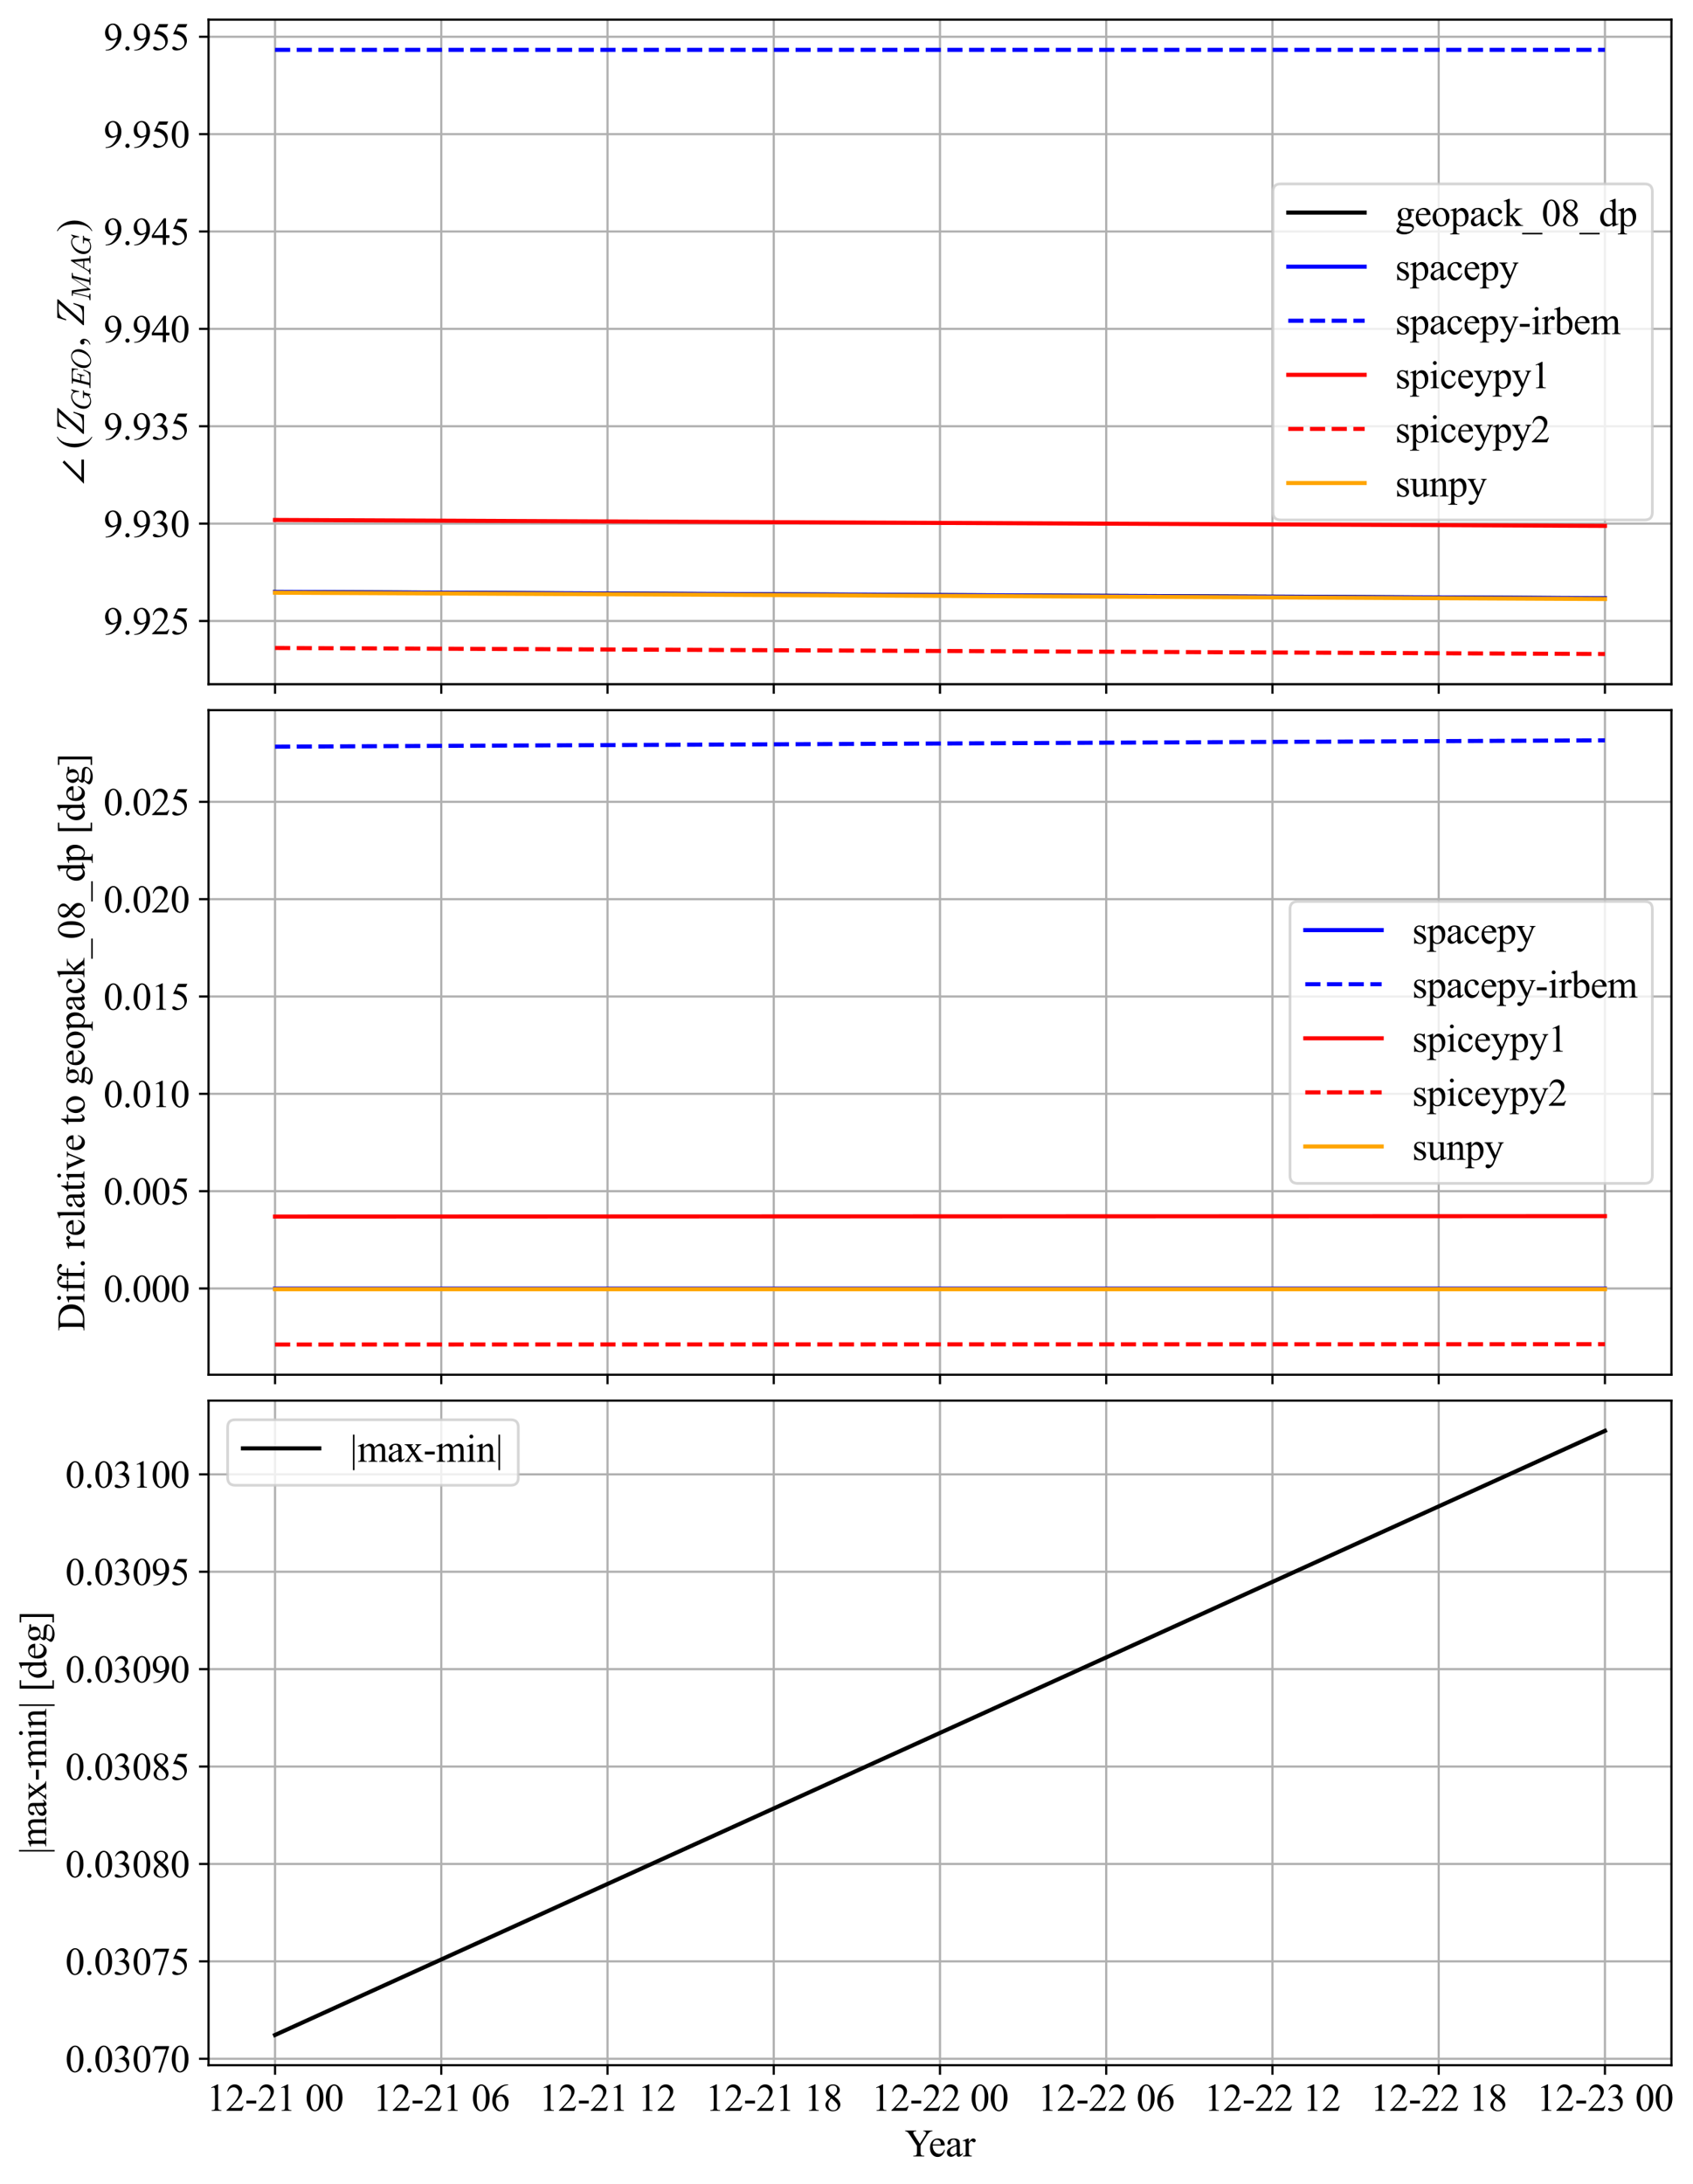 <?xml version="1.0" encoding="utf-8" standalone="no"?>
<!DOCTYPE svg PUBLIC "-//W3C//DTD SVG 1.1//EN"
  "http://www.w3.org/Graphics/SVG/1.1/DTD/svg11.dtd">
<svg xmlns:xlink="http://www.w3.org/1999/xlink" width="620.581pt" height="800.4pt" viewBox="0 0 620.581 800.4" xmlns="http://www.w3.org/2000/svg" version="1.1">
 <defs>
  <style type="text/css">*{stroke-linejoin: round; stroke-linecap: butt}</style>
 </defs>
 <g id="figure_1">
  <g id="patch_1">
   <path d="M 0 800.4 
L 620.581 800.4 
L 620.581 0 
L 0 0 
z
" style="fill: #ffffff"/>
  </g>
  <g id="axes_1">
   <g id="patch_2">
    <path d="M 76.442 250.722 
L 612.675 250.722 
L 612.675 7.2 
L 76.442 7.2 
z
" style="fill: #ffffff"/>
   </g>
   <g id="matplotlib.axis_1">
    <g id="xtick_1">
     <g id="line2d_1">
      <path d="M 100.816 250.722 
L 100.816 7.2 
" clip-path="url(#pceb31f137c)" style="fill: none; stroke: #b0b0b0; stroke-width: 0.8; stroke-linecap: square"/>
     </g>
     <g id="line2d_2">
      <defs>
       <path id="mba8e4a2911" d="M 0 0 
L 0 3.5 
" style="stroke: #000000; stroke-width: 0.8"/>
      </defs>
      <g>
       <use xlink:href="#mba8e4a2911" x="100.816" y="250.722" style="stroke: #000000; stroke-width: 0.8"/>
      </g>
     </g>
    </g>
    <g id="xtick_2">
     <g id="line2d_3">
      <path d="M 161.752 250.722 
L 161.752 7.2 
" clip-path="url(#pceb31f137c)" style="fill: none; stroke: #b0b0b0; stroke-width: 0.8; stroke-linecap: square"/>
     </g>
     <g id="line2d_4">
      <g>
       <use xlink:href="#mba8e4a2911" x="161.752" y="250.722" style="stroke: #000000; stroke-width: 0.8"/>
      </g>
     </g>
    </g>
    <g id="xtick_3">
     <g id="line2d_5">
      <path d="M 222.687 250.722 
L 222.687 7.2 
" clip-path="url(#pceb31f137c)" style="fill: none; stroke: #b0b0b0; stroke-width: 0.8; stroke-linecap: square"/>
     </g>
     <g id="line2d_6">
      <g>
       <use xlink:href="#mba8e4a2911" x="222.687" y="250.722" style="stroke: #000000; stroke-width: 0.8"/>
      </g>
     </g>
    </g>
    <g id="xtick_4">
     <g id="line2d_7">
      <path d="M 283.623 250.722 
L 283.623 7.2 
" clip-path="url(#pceb31f137c)" style="fill: none; stroke: #b0b0b0; stroke-width: 0.8; stroke-linecap: square"/>
     </g>
     <g id="line2d_8">
      <g>
       <use xlink:href="#mba8e4a2911" x="283.623" y="250.722" style="stroke: #000000; stroke-width: 0.8"/>
      </g>
     </g>
    </g>
    <g id="xtick_5">
     <g id="line2d_9">
      <path d="M 344.559 250.722 
L 344.559 7.2 
" clip-path="url(#pceb31f137c)" style="fill: none; stroke: #b0b0b0; stroke-width: 0.8; stroke-linecap: square"/>
     </g>
     <g id="line2d_10">
      <g>
       <use xlink:href="#mba8e4a2911" x="344.559" y="250.722" style="stroke: #000000; stroke-width: 0.8"/>
      </g>
     </g>
    </g>
    <g id="xtick_6">
     <g id="line2d_11">
      <path d="M 405.494 250.722 
L 405.494 7.2 
" clip-path="url(#pceb31f137c)" style="fill: none; stroke: #b0b0b0; stroke-width: 0.8; stroke-linecap: square"/>
     </g>
     <g id="line2d_12">
      <g>
       <use xlink:href="#mba8e4a2911" x="405.494" y="250.722" style="stroke: #000000; stroke-width: 0.8"/>
      </g>
     </g>
    </g>
    <g id="xtick_7">
     <g id="line2d_13">
      <path d="M 466.43 250.722 
L 466.43 7.2 
" clip-path="url(#pceb31f137c)" style="fill: none; stroke: #b0b0b0; stroke-width: 0.8; stroke-linecap: square"/>
     </g>
     <g id="line2d_14">
      <g>
       <use xlink:href="#mba8e4a2911" x="466.43" y="250.722" style="stroke: #000000; stroke-width: 0.8"/>
      </g>
     </g>
    </g>
    <g id="xtick_8">
     <g id="line2d_15">
      <path d="M 527.365 250.722 
L 527.365 7.2 
" clip-path="url(#pceb31f137c)" style="fill: none; stroke: #b0b0b0; stroke-width: 0.8; stroke-linecap: square"/>
     </g>
     <g id="line2d_16">
      <g>
       <use xlink:href="#mba8e4a2911" x="527.365" y="250.722" style="stroke: #000000; stroke-width: 0.8"/>
      </g>
     </g>
    </g>
    <g id="xtick_9">
     <g id="line2d_17">
      <path d="M 588.301 250.722 
L 588.301 7.2 
" clip-path="url(#pceb31f137c)" style="fill: none; stroke: #b0b0b0; stroke-width: 0.8; stroke-linecap: square"/>
     </g>
     <g id="line2d_18">
      <g>
       <use xlink:href="#mba8e4a2911" x="588.301" y="250.722" style="stroke: #000000; stroke-width: 0.8"/>
      </g>
     </g>
    </g>
   </g>
   <g id="matplotlib.axis_2">
    <g id="ytick_1">
     <g id="line2d_19">
      <path d="M 76.442 227.557 
L 612.675 227.557 
" clip-path="url(#pceb31f137c)" style="fill: none; stroke: #b0b0b0; stroke-width: 0.8; stroke-linecap: square"/>
     </g>
     <g id="line2d_20">
      <defs>
       <path id="m44f20b9702" d="M 0 0 
L -3.5 0 
" style="stroke: #000000; stroke-width: 0.8"/>
      </defs>
      <g>
       <use xlink:href="#m44f20b9702" x="76.442" y="227.557" style="stroke: #000000; stroke-width: 0.8"/>
      </g>
     </g>
     <g id="text_1">
      <!-- 9.925 -->
      <g transform="translate(37.942 232.418) scale(0.14 -0.14)">
       <defs>
        <path id="TimesNewRomanPSMT-39" d="M 338 -88 
L 338 28 
Q 744 34 1094 217 
Q 1444 400 1770 856 
Q 2097 1313 2225 1859 
Q 1734 1544 1338 1544 
Q 891 1544 572 1889 
Q 253 2234 253 2806 
Q 253 3363 572 3797 
Q 956 4325 1575 4325 
Q 2097 4325 2469 3894 
Q 2925 3359 2925 2575 
Q 2925 1869 2578 1258 
Q 2231 647 1613 244 
Q 1109 -88 516 -88 
L 338 -88 
z
M 2275 2091 
Q 2331 2497 2331 2741 
Q 2331 3044 2228 3395 
Q 2125 3747 1936 3934 
Q 1747 4122 1506 4122 
Q 1228 4122 1018 3872 
Q 809 3622 809 3128 
Q 809 2469 1088 2097 
Q 1291 1828 1588 1828 
Q 1731 1828 1928 1897 
Q 2125 1966 2275 2091 
z
" transform="scale(0.016)"/>
        <path id="TimesNewRomanPSMT-2e" d="M 800 606 
Q 947 606 1047 504 
Q 1147 403 1147 259 
Q 1147 116 1045 14 
Q 944 -88 800 -88 
Q 656 -88 554 14 
Q 453 116 453 259 
Q 453 406 554 506 
Q 656 606 800 606 
z
" transform="scale(0.016)"/>
        <path id="TimesNewRomanPSMT-32" d="M 2934 816 
L 2638 0 
L 138 0 
L 138 116 
Q 1241 1122 1691 1759 
Q 2141 2397 2141 2925 
Q 2141 3328 1894 3587 
Q 1647 3847 1303 3847 
Q 991 3847 742 3664 
Q 494 3481 375 3128 
L 259 3128 
Q 338 3706 661 4015 
Q 984 4325 1469 4325 
Q 1984 4325 2329 3994 
Q 2675 3663 2675 3213 
Q 2675 2891 2525 2569 
Q 2294 2063 1775 1497 
Q 997 647 803 472 
L 1909 472 
Q 2247 472 2383 497 
Q 2519 522 2628 598 
Q 2738 675 2819 816 
L 2934 816 
z
" transform="scale(0.016)"/>
        <path id="TimesNewRomanPSMT-35" d="M 2778 4238 
L 2534 3706 
L 1259 3706 
L 981 3138 
Q 1809 3016 2294 2522 
Q 2709 2097 2709 1522 
Q 2709 1188 2573 903 
Q 2438 619 2231 419 
Q 2025 219 1772 97 
Q 1413 -75 1034 -75 
Q 653 -75 479 54 
Q 306 184 306 341 
Q 306 428 378 495 
Q 450 563 559 563 
Q 641 563 702 538 
Q 763 513 909 409 
Q 1144 247 1384 247 
Q 1750 247 2026 523 
Q 2303 800 2303 1197 
Q 2303 1581 2056 1914 
Q 1809 2247 1375 2428 
Q 1034 2569 447 2591 
L 1259 4238 
L 2778 4238 
z
" transform="scale(0.016)"/>
       </defs>
       <use xlink:href="#TimesNewRomanPSMT-39"/>
       <use xlink:href="#TimesNewRomanPSMT-2e" x="50"/>
       <use xlink:href="#TimesNewRomanPSMT-39" x="75"/>
       <use xlink:href="#TimesNewRomanPSMT-32" x="125"/>
       <use xlink:href="#TimesNewRomanPSMT-35" x="175"/>
      </g>
     </g>
    </g>
    <g id="ytick_2">
     <g id="line2d_21">
      <path d="M 76.442 191.876 
L 612.675 191.876 
" clip-path="url(#pceb31f137c)" style="fill: none; stroke: #b0b0b0; stroke-width: 0.8; stroke-linecap: square"/>
     </g>
     <g id="line2d_22">
      <g>
       <use xlink:href="#m44f20b9702" x="76.442" y="191.876" style="stroke: #000000; stroke-width: 0.8"/>
      </g>
     </g>
     <g id="text_2">
      <!-- 9.930 -->
      <g transform="translate(37.942 196.736) scale(0.14 -0.14)">
       <defs>
        <path id="TimesNewRomanPSMT-33" d="M 325 3431 
Q 506 3859 782 4092 
Q 1059 4325 1472 4325 
Q 1981 4325 2253 3994 
Q 2459 3747 2459 3466 
Q 2459 3003 1878 2509 
Q 2269 2356 2469 2072 
Q 2669 1788 2669 1403 
Q 2669 853 2319 450 
Q 1863 -75 997 -75 
Q 569 -75 414 31 
Q 259 138 259 259 
Q 259 350 332 419 
Q 406 488 509 488 
Q 588 488 669 463 
Q 722 447 909 348 
Q 1097 250 1169 231 
Q 1284 197 1416 197 
Q 1734 197 1970 444 
Q 2206 691 2206 1028 
Q 2206 1275 2097 1509 
Q 2016 1684 1919 1775 
Q 1784 1900 1550 2001 
Q 1316 2103 1072 2103 
L 972 2103 
L 972 2197 
Q 1219 2228 1467 2375 
Q 1716 2522 1828 2728 
Q 1941 2934 1941 3181 
Q 1941 3503 1739 3701 
Q 1538 3900 1238 3900 
Q 753 3900 428 3381 
L 325 3431 
z
" transform="scale(0.016)"/>
        <path id="TimesNewRomanPSMT-30" d="M 231 2094 
Q 231 2819 450 3342 
Q 669 3866 1031 4122 
Q 1313 4325 1613 4325 
Q 2100 4325 2488 3828 
Q 2972 3213 2972 2159 
Q 2972 1422 2759 906 
Q 2547 391 2217 158 
Q 1888 -75 1581 -75 
Q 975 -75 572 641 
Q 231 1244 231 2094 
z
M 844 2016 
Q 844 1141 1059 588 
Q 1238 122 1591 122 
Q 1759 122 1940 273 
Q 2122 425 2216 781 
Q 2359 1319 2359 2297 
Q 2359 3022 2209 3506 
Q 2097 3866 1919 4016 
Q 1791 4119 1609 4119 
Q 1397 4119 1231 3928 
Q 1006 3669 925 3112 
Q 844 2556 844 2016 
z
" transform="scale(0.016)"/>
       </defs>
       <use xlink:href="#TimesNewRomanPSMT-39"/>
       <use xlink:href="#TimesNewRomanPSMT-2e" x="50"/>
       <use xlink:href="#TimesNewRomanPSMT-39" x="75"/>
       <use xlink:href="#TimesNewRomanPSMT-33" x="125"/>
       <use xlink:href="#TimesNewRomanPSMT-30" x="175"/>
      </g>
     </g>
    </g>
    <g id="ytick_3">
     <g id="line2d_23">
      <path d="M 76.442 156.194 
L 612.675 156.194 
" clip-path="url(#pceb31f137c)" style="fill: none; stroke: #b0b0b0; stroke-width: 0.8; stroke-linecap: square"/>
     </g>
     <g id="line2d_24">
      <g>
       <use xlink:href="#m44f20b9702" x="76.442" y="156.194" style="stroke: #000000; stroke-width: 0.8"/>
      </g>
     </g>
     <g id="text_3">
      <!-- 9.935 -->
      <g transform="translate(37.942 161.055) scale(0.14 -0.14)">
       <use xlink:href="#TimesNewRomanPSMT-39"/>
       <use xlink:href="#TimesNewRomanPSMT-2e" x="50"/>
       <use xlink:href="#TimesNewRomanPSMT-39" x="75"/>
       <use xlink:href="#TimesNewRomanPSMT-33" x="125"/>
       <use xlink:href="#TimesNewRomanPSMT-35" x="175"/>
      </g>
     </g>
    </g>
    <g id="ytick_4">
     <g id="line2d_25">
      <path d="M 76.442 120.513 
L 612.675 120.513 
" clip-path="url(#pceb31f137c)" style="fill: none; stroke: #b0b0b0; stroke-width: 0.8; stroke-linecap: square"/>
     </g>
     <g id="line2d_26">
      <g>
       <use xlink:href="#m44f20b9702" x="76.442" y="120.513" style="stroke: #000000; stroke-width: 0.8"/>
      </g>
     </g>
     <g id="text_4">
      <!-- 9.940 -->
      <g transform="translate(37.942 125.374) scale(0.14 -0.14)">
       <defs>
        <path id="TimesNewRomanPSMT-34" d="M 2978 1563 
L 2978 1119 
L 2409 1119 
L 2409 0 
L 1894 0 
L 1894 1119 
L 100 1119 
L 100 1519 
L 2066 4325 
L 2409 4325 
L 2409 1563 
L 2978 1563 
z
M 1894 1563 
L 1894 3666 
L 406 1563 
L 1894 1563 
z
" transform="scale(0.016)"/>
       </defs>
       <use xlink:href="#TimesNewRomanPSMT-39"/>
       <use xlink:href="#TimesNewRomanPSMT-2e" x="50"/>
       <use xlink:href="#TimesNewRomanPSMT-39" x="75"/>
       <use xlink:href="#TimesNewRomanPSMT-34" x="125"/>
       <use xlink:href="#TimesNewRomanPSMT-30" x="175"/>
      </g>
     </g>
    </g>
    <g id="ytick_5">
     <g id="line2d_27">
      <path d="M 76.442 84.832 
L 612.675 84.832 
" clip-path="url(#pceb31f137c)" style="fill: none; stroke: #b0b0b0; stroke-width: 0.8; stroke-linecap: square"/>
     </g>
     <g id="line2d_28">
      <g>
       <use xlink:href="#m44f20b9702" x="76.442" y="84.832" style="stroke: #000000; stroke-width: 0.8"/>
      </g>
     </g>
     <g id="text_5">
      <!-- 9.945 -->
      <g transform="translate(37.942 89.692) scale(0.14 -0.14)">
       <use xlink:href="#TimesNewRomanPSMT-39"/>
       <use xlink:href="#TimesNewRomanPSMT-2e" x="50"/>
       <use xlink:href="#TimesNewRomanPSMT-39" x="75"/>
       <use xlink:href="#TimesNewRomanPSMT-34" x="125"/>
       <use xlink:href="#TimesNewRomanPSMT-35" x="175"/>
      </g>
     </g>
    </g>
    <g id="ytick_6">
     <g id="line2d_29">
      <path d="M 76.442 49.15 
L 612.675 49.15 
" clip-path="url(#pceb31f137c)" style="fill: none; stroke: #b0b0b0; stroke-width: 0.8; stroke-linecap: square"/>
     </g>
     <g id="line2d_30">
      <g>
       <use xlink:href="#m44f20b9702" x="76.442" y="49.15" style="stroke: #000000; stroke-width: 0.8"/>
      </g>
     </g>
     <g id="text_6">
      <!-- 9.950 -->
      <g transform="translate(37.942 54.011) scale(0.14 -0.14)">
       <use xlink:href="#TimesNewRomanPSMT-39"/>
       <use xlink:href="#TimesNewRomanPSMT-2e" x="50"/>
       <use xlink:href="#TimesNewRomanPSMT-39" x="75"/>
       <use xlink:href="#TimesNewRomanPSMT-35" x="125"/>
       <use xlink:href="#TimesNewRomanPSMT-30" x="175"/>
      </g>
     </g>
    </g>
    <g id="ytick_7">
     <g id="line2d_31">
      <path d="M 76.442 13.469 
L 612.675 13.469 
" clip-path="url(#pceb31f137c)" style="fill: none; stroke: #b0b0b0; stroke-width: 0.8; stroke-linecap: square"/>
     </g>
     <g id="line2d_32">
      <g>
       <use xlink:href="#m44f20b9702" x="76.442" y="13.469" style="stroke: #000000; stroke-width: 0.8"/>
      </g>
     </g>
     <g id="text_7">
      <!-- 9.955 -->
      <g transform="translate(37.942 18.329) scale(0.14 -0.14)">
       <use xlink:href="#TimesNewRomanPSMT-39"/>
       <use xlink:href="#TimesNewRomanPSMT-2e" x="50"/>
       <use xlink:href="#TimesNewRomanPSMT-39" x="75"/>
       <use xlink:href="#TimesNewRomanPSMT-35" x="125"/>
       <use xlink:href="#TimesNewRomanPSMT-35" x="175"/>
      </g>
     </g>
    </g>
    <g id="text_8">
     <!-- $\angle$ ($Z_{GEO}$, $Z_{MAG}$) -->
     <g transform="translate(30.862 177.611) rotate(-90) scale(0.14 -0.14)">
      <defs>
       <path id="STIXGeneral-Regular-2220" d="M 4115 0 
L 147 0 
L 3642 3501 
L 3962 3232 
L 1165 422 
L 4115 422 
L 4115 0 
z
" transform="scale(0.016)"/>
       <path id="TimesNewRomanPSMT-20" transform="scale(0.016)"/>
       <path id="TimesNewRomanPSMT-28" d="M 1988 -1253 
L 1988 -1369 
Q 1516 -1131 1200 -813 
Q 750 -359 506 256 
Q 263 872 263 1534 
Q 263 2503 741 3301 
Q 1219 4100 1988 4444 
L 1988 4313 
Q 1603 4100 1356 3731 
Q 1109 3363 987 2797 
Q 866 2231 866 1616 
Q 866 947 969 400 
Q 1050 -31 1165 -292 
Q 1281 -553 1476 -793 
Q 1672 -1034 1988 -1253 
z
" transform="scale(0.016)"/>
       <path id="Cmmi10-5a" d="M 372 50 
Q 372 144 416 197 
L 3938 4147 
L 2994 4147 
Q 2525 4147 2217 4036 
Q 1909 3925 1707 3667 
Q 1506 3409 1369 2963 
Q 1356 2906 1306 2906 
L 1247 2906 
Q 1184 2906 1184 2988 
L 1588 4313 
Q 1600 4372 1650 4372 
L 4569 4372 
Q 4622 4372 4622 4319 
Q 4622 4225 4581 4184 
L 1075 244 
L 2047 244 
Q 2613 244 2936 383 
Q 3259 522 3448 822 
Q 3638 1122 3816 1678 
Q 3822 1700 3839 1717 
Q 3856 1734 3878 1734 
L 3938 1734 
Q 4000 1734 4000 1650 
L 3494 56 
Q 3466 0 3431 0 
L 428 0 
Q 372 0 372 50 
z
" transform="scale(0.016)"/>
       <path id="Cmmi10-47" d="M 934 1403 
Q 934 1006 1092 707 
Q 1250 409 1547 246 
Q 1844 84 2234 84 
Q 2616 84 2959 264 
Q 3303 444 3391 781 
L 3531 1331 
Q 3534 1350 3537 1370 
Q 3541 1391 3541 1403 
Q 3541 1469 3500 1478 
Q 3341 1522 2859 1522 
Q 2797 1522 2797 1606 
Q 2816 1684 2831 1715 
Q 2847 1747 2906 1747 
L 4556 1747 
Q 4622 1747 4622 1663 
Q 4619 1647 4609 1609 
Q 4600 1572 4584 1547 
Q 4569 1522 4538 1522 
Q 4325 1522 4226 1487 
Q 4128 1453 4091 1306 
L 3950 756 
L 3769 44 
Q 3759 0 3713 0 
Q 3659 0 3559 144 
Q 3459 288 3419 384 
Q 3197 122 2825 -9 
Q 2453 -141 2059 -141 
Q 1563 -141 1164 84 
Q 766 309 545 709 
Q 325 1109 325 1613 
Q 325 2150 564 2673 
Q 803 3197 1212 3611 
Q 1622 4025 2142 4269 
Q 2663 4513 3194 4513 
Q 3406 4513 3601 4447 
Q 3797 4381 3964 4251 
Q 4131 4122 4238 3950 
L 4744 4500 
Q 4744 4513 4775 4513 
L 4813 4513 
Q 4838 4513 4855 4492 
Q 4872 4472 4872 4447 
L 4434 2719 
Q 4434 2675 4384 2675 
L 4269 2675 
Q 4219 2675 4219 2747 
Q 4244 2888 4244 3078 
Q 4244 3394 4137 3672 
Q 4031 3950 3806 4119 
Q 3581 4288 3256 4288 
Q 2741 4288 2303 4027 
Q 1866 3766 1562 3337 
Q 1259 2909 1096 2396 
Q 934 1884 934 1403 
z
" transform="scale(0.016)"/>
       <path id="Cmmi10-45" d="M 300 0 
Q 238 0 238 84 
Q 241 100 250 139 
Q 259 178 276 201 
Q 294 225 319 225 
Q 709 225 863 269 
Q 947 297 984 441 
L 1863 3956 
Q 1875 4019 1875 4044 
Q 1875 4113 1797 4122 
Q 1678 4147 1338 4147 
Q 1275 4147 1275 4231 
Q 1278 4247 1287 4286 
Q 1297 4325 1314 4348 
Q 1331 4372 1356 4372 
L 4825 4372 
Q 4891 4372 4891 4288 
L 4738 2963 
Q 4738 2947 4714 2926 
Q 4691 2906 4672 2906 
L 4616 2906 
Q 4550 2906 4550 2988 
Q 4588 3300 4588 3450 
Q 4588 3706 4500 3848 
Q 4413 3991 4267 4053 
Q 4122 4116 3945 4131 
Q 3769 4147 3481 4147 
L 2753 4147 
Q 2578 4147 2522 4117 
Q 2466 4088 2419 3928 
L 2034 2381 
L 2534 2381 
Q 2859 2381 3025 2426 
Q 3191 2472 3287 2615 
Q 3384 2759 3463 3072 
Q 3469 3094 3486 3111 
Q 3503 3128 3525 3128 
L 3584 3128 
Q 3647 3128 3647 3047 
L 3250 1466 
Q 3238 1409 3188 1409 
L 3128 1409 
Q 3066 1409 3066 1491 
Q 3128 1747 3128 1869 
Q 3128 2056 2959 2106 
Q 2791 2156 2509 2156 
L 1978 2156 
L 1544 416 
Q 1516 338 1516 275 
Q 1516 225 1734 225 
L 2509 225 
Q 2972 225 3259 297 
Q 3547 369 3736 526 
Q 3925 684 4062 928 
Q 4200 1172 4397 1638 
Q 4409 1678 4453 1678 
L 4513 1678 
Q 4538 1678 4556 1656 
Q 4575 1634 4575 1606 
Q 4575 1594 4569 1581 
L 3909 38 
Q 3897 0 3859 0 
L 300 0 
z
" transform="scale(0.016)"/>
       <path id="Cmmi10-4f" d="M 1947 -141 
Q 1466 -141 1094 79 
Q 722 300 520 692 
Q 319 1084 319 1563 
Q 319 2259 714 2950 
Q 1109 3641 1756 4077 
Q 2403 4513 3109 4513 
Q 3475 4513 3778 4381 
Q 4081 4250 4290 4017 
Q 4500 3784 4614 3471 
Q 4728 3159 4728 2791 
Q 4728 2263 4503 1739 
Q 4278 1216 3879 786 
Q 3481 356 2984 107 
Q 2488 -141 1947 -141 
z
M 1997 50 
Q 2463 50 2866 345 
Q 3269 641 3553 1108 
Q 3838 1575 3989 2089 
Q 4141 2603 4141 3047 
Q 4141 3394 4022 3683 
Q 3903 3972 3656 4148 
Q 3409 4325 3066 4325 
Q 2728 4325 2409 4162 
Q 2091 4000 1831 3731 
Q 1566 3459 1359 3057 
Q 1153 2656 1047 2214 
Q 941 1772 941 1381 
Q 941 838 1208 444 
Q 1475 50 1997 50 
z
" transform="scale(0.016)"/>
       <path id="TimesNewRomanPSMT-2c" d="M 344 -1066 
L 344 -928 
Q 666 -822 842 -598 
Q 1019 -375 1019 -125 
Q 1019 -66 991 -25 
Q 969 3 947 3 
Q 913 3 797 -59 
Q 741 -88 678 -88 
Q 525 -88 434 3 
Q 344 94 344 253 
Q 344 406 461 515 
Q 578 625 747 625 
Q 953 625 1114 445 
Q 1275 266 1275 -31 
Q 1275 -353 1051 -629 
Q 828 -906 344 -1066 
z
" transform="scale(0.016)"/>
       <path id="Cmmi10-4d" d="M 325 0 
Q 263 0 263 84 
Q 266 100 275 137 
Q 284 175 300 200 
Q 316 225 347 225 
Q 956 225 1056 616 
L 1888 3956 
Q 1900 4019 1900 4044 
Q 1900 4113 1825 4122 
Q 1703 4147 1363 4147 
Q 1300 4147 1300 4231 
Q 1303 4247 1312 4286 
Q 1322 4325 1339 4348 
Q 1356 4372 1381 4372 
L 2509 4372 
Q 2581 4372 2591 4300 
L 3091 634 
L 5422 4300 
Q 5466 4372 5544 4372 
L 6631 4372 
Q 6694 4372 6694 4288 
Q 6691 4272 6681 4233 
Q 6672 4194 6655 4170 
Q 6638 4147 6613 4147 
Q 6222 4147 6069 4103 
Q 5984 4075 5947 3928 
L 5069 416 
Q 5056 353 5056 325 
Q 5056 300 5064 283 
Q 5072 266 5086 261 
Q 5100 256 5131 250 
Q 5253 225 5594 225 
Q 5656 225 5656 141 
Q 5634 50 5621 25 
Q 5609 0 5550 0 
L 3878 0 
Q 3816 0 3816 84 
Q 3819 100 3828 139 
Q 3838 178 3855 201 
Q 3872 225 3897 225 
Q 4288 225 4441 269 
Q 4525 297 4563 441 
L 5484 4147 
L 2900 72 
Q 2863 0 2772 0 
Q 2691 0 2681 72 
L 2138 4097 
L 1259 588 
Q 1253 572 1250 548 
Q 1247 525 1241 494 
Q 1241 328 1386 276 
Q 1531 225 1741 225 
Q 1806 225 1806 141 
Q 1784 56 1770 28 
Q 1756 0 1697 0 
L 325 0 
z
" transform="scale(0.016)"/>
       <path id="Cmmi10-41" d="M 288 0 
Q 225 0 225 84 
Q 250 225 306 225 
Q 566 225 755 328 
Q 944 431 1081 647 
Q 1094 659 1094 659 
L 3378 4513 
Q 3428 4581 3500 4581 
L 3584 4581 
Q 3603 4581 3622 4573 
Q 3641 4566 3655 4548 
Q 3669 4531 3669 4513 
L 4056 378 
Q 4056 350 4084 294 
Q 4147 225 4563 225 
Q 4628 225 4628 141 
Q 4606 56 4592 28 
Q 4578 0 4519 0 
L 2919 0 
Q 2859 0 2859 84 
Q 2894 225 2944 225 
Q 3450 225 3481 397 
L 3384 1453 
L 1806 1453 
L 1294 594 
Q 1247 525 1247 434 
Q 1247 322 1355 273 
Q 1463 225 1594 225 
Q 1656 225 1656 141 
Q 1634 50 1621 25 
Q 1609 0 1550 0 
L 288 0 
z
M 1931 1678 
L 3359 1678 
L 3169 3750 
L 1931 1678 
z
" transform="scale(0.016)"/>
       <path id="TimesNewRomanPSMT-29" d="M 144 4313 
L 144 4444 
Q 619 4209 934 3891 
Q 1381 3434 1625 2820 
Q 1869 2206 1869 1541 
Q 1869 572 1392 -226 
Q 916 -1025 144 -1369 
L 144 -1253 
Q 528 -1038 776 -670 
Q 1025 -303 1145 264 
Q 1266 831 1266 1447 
Q 1266 2113 1163 2663 
Q 1084 3094 967 3353 
Q 850 3613 656 3853 
Q 463 4094 144 4313 
z
" transform="scale(0.016)"/>
      </defs>
      <use xlink:href="#STIXGeneral-Regular-2220" transform="translate(0 0.562)"/>
      <use xlink:href="#TimesNewRomanPSMT-20" transform="translate(68.5 0.562)"/>
      <use xlink:href="#TimesNewRomanPSMT-28" transform="translate(93.5 0.562)"/>
      <use xlink:href="#Cmmi10-5a" transform="translate(126.801 0.562)"/>
      <use xlink:href="#Cmmi10-47" transform="translate(195.014 -16.444) scale(0.7)"/>
      <use xlink:href="#Cmmi10-45" transform="translate(250.043 -16.444) scale(0.7)"/>
      <use xlink:href="#Cmmi10-4f" transform="translate(301.688 -16.444) scale(0.7)"/>
      <use xlink:href="#TimesNewRomanPSMT-2c" transform="translate(361.42 0.562)"/>
      <use xlink:href="#TimesNewRomanPSMT-20" transform="translate(386.42 0.562)"/>
      <use xlink:href="#Cmmi10-5a" transform="translate(411.42 0.562)"/>
      <use xlink:href="#Cmmi10-4d" transform="translate(479.633 -16.444) scale(0.7)"/>
      <use xlink:href="#Cmmi10-41" transform="translate(547.548 -16.444) scale(0.7)"/>
      <use xlink:href="#Cmmi10-47" transform="translate(600.048 -16.444) scale(0.7)"/>
      <use xlink:href="#TimesNewRomanPSMT-29" transform="translate(661.455 0.562)"/>
     </g>
    </g>
   </g>
   <g id="line2d_33">
    <path d="M 100.816 216.904 
L 344.559 218.063 
L 588.301 219.222 
" clip-path="url(#pceb31f137c)" style="fill: none; stroke: #000000; stroke-width: 1.5; stroke-linecap: square"/>
   </g>
   <g id="line2d_34">
    <path d="M 100.816 216.96 
L 344.559 218.119 
L 588.301 219.279 
" clip-path="url(#pceb31f137c)" style="fill: none; stroke: #0000ff; stroke-width: 1.5; stroke-linecap: square"/>
   </g>
   <g id="line2d_35">
    <path d="M 100.816 18.269 
L 344.559 18.269 
L 588.301 18.269 
" clip-path="url(#pceb31f137c)" style="fill: none; stroke-dasharray: 5.55,2.4; stroke-dashoffset: 0; stroke: #0000ff; stroke-width: 1.5"/>
   </g>
   <g id="line2d_36">
    <path d="M 100.816 190.534 
L 344.559 191.621 
L 588.301 192.709 
" clip-path="url(#pceb31f137c)" style="fill: none; stroke: #ff0000; stroke-width: 1.5; stroke-linecap: square"/>
   </g>
   <g id="line2d_37">
    <path d="M 100.816 237.44 
L 344.559 238.546 
L 588.301 239.653 
" clip-path="url(#pceb31f137c)" style="fill: none; stroke-dasharray: 5.55,2.4; stroke-dashoffset: 0; stroke: #ff0000; stroke-width: 1.5"/>
   </g>
   <g id="line2d_38">
    <path d="M 100.816 217.185 
L 344.559 218.345 
L 588.301 219.505 
" clip-path="url(#pceb31f137c)" style="fill: none; stroke: #ffa500; stroke-width: 1.5; stroke-linecap: square"/>
   </g>
   <g id="patch_3">
    <path d="M 76.442 250.722 
L 76.442 7.2 
" style="fill: none; stroke: #000000; stroke-width: 0.8; stroke-linejoin: miter; stroke-linecap: square"/>
   </g>
   <g id="patch_4">
    <path d="M 612.675 250.722 
L 612.675 7.2 
" style="fill: none; stroke: #000000; stroke-width: 0.8; stroke-linejoin: miter; stroke-linecap: square"/>
   </g>
   <g id="patch_5">
    <path d="M 76.442 250.722 
L 612.675 250.722 
" style="fill: none; stroke: #000000; stroke-width: 0.8; stroke-linejoin: miter; stroke-linecap: square"/>
   </g>
   <g id="patch_6">
    <path d="M 76.442 7.2 
L 612.675 7.2 
" style="fill: none; stroke: #000000; stroke-width: 0.8; stroke-linejoin: miter; stroke-linecap: square"/>
   </g>
   <g id="legend_1">
    <g id="patch_7">
     <path d="M 469.431 190.524 
L 602.875 190.524 
Q 605.675 190.524 605.675 187.724 
L 605.675 70.198 
Q 605.675 67.398 602.875 67.398 
L 469.431 67.398 
Q 466.631 67.398 466.631 70.198 
L 466.631 187.724 
Q 466.631 190.524 469.431 190.524 
z
" style="fill: #ffffff; opacity: 0.8; stroke: #cccccc; stroke-linejoin: miter"/>
    </g>
    <g id="line2d_39">
     <path d="M 472.231 77.898 
L 486.231 77.898 
L 500.231 77.898 
" style="fill: none; stroke: #000000; stroke-width: 1.5; stroke-linecap: square"/>
    </g>
    <g id="text_9">
     <!-- geopack_08_dp -->
     <g transform="translate(511.431 82.798) scale(0.14 -0.14)">
      <defs>
       <path id="TimesNewRomanPSMT-67" d="M 966 1044 
Q 703 1172 562 1401 
Q 422 1631 422 1909 
Q 422 2334 742 2640 
Q 1063 2947 1563 2947 
Q 1972 2947 2272 2747 
L 2878 2747 
Q 3013 2747 3034 2739 
Q 3056 2731 3066 2713 
Q 3084 2684 3084 2613 
Q 3084 2531 3069 2500 
Q 3059 2484 3036 2475 
Q 3013 2466 2878 2466 
L 2506 2466 
Q 2681 2241 2681 1891 
Q 2681 1491 2375 1206 
Q 2069 922 1553 922 
Q 1341 922 1119 984 
Q 981 866 932 777 
Q 884 688 884 625 
Q 884 572 936 522 
Q 988 472 1138 450 
Q 1225 438 1575 428 
Q 2219 413 2409 384 
Q 2700 344 2873 169 
Q 3047 -6 3047 -263 
Q 3047 -616 2716 -925 
Q 2228 -1381 1444 -1381 
Q 841 -1381 425 -1109 
Q 191 -953 191 -784 
Q 191 -709 225 -634 
Q 278 -519 444 -313 
Q 466 -284 763 25 
Q 600 122 533 198 
Q 466 275 466 372 
Q 466 481 555 628 
Q 644 775 966 1044 
z
M 1509 2797 
Q 1278 2797 1122 2612 
Q 966 2428 966 2047 
Q 966 1553 1178 1281 
Q 1341 1075 1591 1075 
Q 1828 1075 1981 1253 
Q 2134 1431 2134 1813 
Q 2134 2309 1919 2591 
Q 1759 2797 1509 2797 
z
M 934 0 
Q 788 -159 713 -296 
Q 638 -434 638 -550 
Q 638 -700 819 -813 
Q 1131 -1006 1722 -1006 
Q 2284 -1006 2551 -807 
Q 2819 -609 2819 -384 
Q 2819 -222 2659 -153 
Q 2497 -84 2016 -72 
Q 1313 -53 934 0 
z
" transform="scale(0.016)"/>
       <path id="TimesNewRomanPSMT-65" d="M 681 1784 
Q 678 1147 991 784 
Q 1303 422 1725 422 
Q 2006 422 2214 576 
Q 2422 731 2563 1106 
L 2659 1044 
Q 2594 616 2278 264 
Q 1963 -88 1488 -88 
Q 972 -88 605 314 
Q 238 716 238 1394 
Q 238 2128 614 2539 
Q 991 2950 1559 2950 
Q 2041 2950 2350 2633 
Q 2659 2316 2659 1784 
L 681 1784 
z
M 681 1966 
L 2006 1966 
Q 1991 2241 1941 2353 
Q 1863 2528 1708 2628 
Q 1553 2728 1384 2728 
Q 1125 2728 920 2526 
Q 716 2325 681 1966 
z
" transform="scale(0.016)"/>
       <path id="TimesNewRomanPSMT-6f" d="M 1600 2947 
Q 2250 2947 2644 2453 
Q 2978 2031 2978 1484 
Q 2978 1100 2793 706 
Q 2609 313 2286 112 
Q 1963 -88 1566 -88 
Q 919 -88 538 428 
Q 216 863 216 1403 
Q 216 1797 411 2186 
Q 606 2575 925 2761 
Q 1244 2947 1600 2947 
z
M 1503 2744 
Q 1338 2744 1170 2645 
Q 1003 2547 900 2300 
Q 797 2053 797 1666 
Q 797 1041 1045 587 
Q 1294 134 1700 134 
Q 2003 134 2200 384 
Q 2397 634 2397 1244 
Q 2397 2006 2069 2444 
Q 1847 2744 1503 2744 
z
" transform="scale(0.016)"/>
       <path id="TimesNewRomanPSMT-70" d="M -6 2578 
L 875 2934 
L 994 2934 
L 994 2266 
Q 1216 2644 1439 2795 
Q 1663 2947 1909 2947 
Q 2341 2947 2628 2609 
Q 2981 2197 2981 1534 
Q 2981 794 2556 309 
Q 2206 -88 1675 -88 
Q 1444 -88 1275 -22 
Q 1150 25 994 166 
L 994 -706 
Q 994 -1000 1030 -1079 
Q 1066 -1159 1155 -1206 
Q 1244 -1253 1478 -1253 
L 1478 -1369 
L -22 -1369 
L -22 -1253 
L 56 -1253 
Q 228 -1256 350 -1188 
Q 409 -1153 442 -1076 
Q 475 -1000 475 -688 
L 475 2019 
Q 475 2297 450 2372 
Q 425 2447 370 2484 
Q 316 2522 222 2522 
Q 147 2522 31 2478 
L -6 2578 
z
M 994 2081 
L 994 1013 
Q 994 666 1022 556 
Q 1066 375 1236 237 
Q 1406 100 1666 100 
Q 1978 100 2172 344 
Q 2425 663 2425 1241 
Q 2425 1897 2138 2250 
Q 1938 2494 1663 2494 
Q 1513 2494 1366 2419 
Q 1253 2363 994 2081 
z
" transform="scale(0.016)"/>
       <path id="TimesNewRomanPSMT-61" d="M 1822 413 
Q 1381 72 1269 19 
Q 1100 -59 909 -59 
Q 613 -59 420 144 
Q 228 347 228 678 
Q 228 888 322 1041 
Q 450 1253 767 1440 
Q 1084 1628 1822 1897 
L 1822 2009 
Q 1822 2438 1686 2597 
Q 1550 2756 1291 2756 
Q 1094 2756 978 2650 
Q 859 2544 859 2406 
L 866 2225 
Q 866 2081 792 2003 
Q 719 1925 600 1925 
Q 484 1925 411 2006 
Q 338 2088 338 2228 
Q 338 2497 613 2722 
Q 888 2947 1384 2947 
Q 1766 2947 2009 2819 
Q 2194 2722 2281 2516 
Q 2338 2381 2338 1966 
L 2338 994 
Q 2338 584 2353 492 
Q 2369 400 2405 369 
Q 2441 338 2488 338 
Q 2538 338 2575 359 
Q 2641 400 2828 588 
L 2828 413 
Q 2478 -56 2159 -56 
Q 2006 -56 1915 50 
Q 1825 156 1822 413 
z
M 1822 616 
L 1822 1706 
Q 1350 1519 1213 1441 
Q 966 1303 859 1153 
Q 753 1003 753 825 
Q 753 600 887 451 
Q 1022 303 1197 303 
Q 1434 303 1822 616 
z
" transform="scale(0.016)"/>
       <path id="TimesNewRomanPSMT-63" d="M 2631 1088 
Q 2516 522 2178 217 
Q 1841 -88 1431 -88 
Q 944 -88 581 321 
Q 219 731 219 1428 
Q 219 2103 620 2525 
Q 1022 2947 1584 2947 
Q 2006 2947 2278 2723 
Q 2550 2500 2550 2259 
Q 2550 2141 2473 2067 
Q 2397 1994 2259 1994 
Q 2075 1994 1981 2113 
Q 1928 2178 1911 2362 
Q 1894 2547 1784 2644 
Q 1675 2738 1481 2738 
Q 1169 2738 978 2506 
Q 725 2200 725 1697 
Q 725 1184 976 792 
Q 1228 400 1656 400 
Q 1963 400 2206 609 
Q 2378 753 2541 1131 
L 2631 1088 
z
" transform="scale(0.016)"/>
       <path id="TimesNewRomanPSMT-6b" d="M 1047 4444 
L 1047 1594 
L 1775 2259 
Q 2006 2472 2044 2528 
Q 2069 2566 2069 2603 
Q 2069 2666 2017 2711 
Q 1966 2756 1847 2763 
L 1847 2863 
L 3091 2863 
L 3091 2763 
Q 2834 2756 2664 2684 
Q 2494 2613 2291 2428 
L 1556 1750 
L 2291 822 
Q 2597 438 2703 334 
Q 2853 188 2966 144 
Q 3044 113 3238 113 
L 3238 0 
L 1847 0 
L 1847 113 
Q 1966 116 2008 148 
Q 2050 181 2050 241 
Q 2050 313 1925 472 
L 1047 1594 
L 1047 644 
Q 1047 366 1086 278 
Q 1125 191 1197 153 
Q 1269 116 1509 113 
L 1509 0 
L 53 0 
L 53 113 
Q 272 113 381 166 
Q 447 200 481 272 
Q 528 375 528 628 
L 528 3234 
Q 528 3731 506 3842 
Q 484 3953 434 3995 
Q 384 4038 303 4038 
Q 238 4038 106 3984 
L 53 4094 
L 903 4444 
L 1047 4444 
z
" transform="scale(0.016)"/>
       <path id="TimesNewRomanPSMT-5f" d="M 3256 -1381 
L -53 -1381 
L -53 -1119 
L 3256 -1119 
L 3256 -1381 
z
" transform="scale(0.016)"/>
       <path id="TimesNewRomanPSMT-38" d="M 1228 2134 
Q 725 2547 579 2797 
Q 434 3047 434 3316 
Q 434 3728 753 4026 
Q 1072 4325 1600 4325 
Q 2113 4325 2425 4047 
Q 2738 3769 2738 3413 
Q 2738 3175 2569 2928 
Q 2400 2681 1866 2347 
Q 2416 1922 2594 1678 
Q 2831 1359 2831 1006 
Q 2831 559 2490 242 
Q 2150 -75 1597 -75 
Q 994 -75 656 303 
Q 388 606 388 966 
Q 388 1247 577 1523 
Q 766 1800 1228 2134 
z
M 1719 2469 
Q 2094 2806 2194 3001 
Q 2294 3197 2294 3444 
Q 2294 3772 2109 3958 
Q 1925 4144 1606 4144 
Q 1288 4144 1088 3959 
Q 888 3775 888 3528 
Q 888 3366 970 3203 
Q 1053 3041 1206 2894 
L 1719 2469 
z
M 1375 2016 
Q 1116 1797 991 1539 
Q 866 1281 866 981 
Q 866 578 1086 336 
Q 1306 94 1647 94 
Q 1984 94 2187 284 
Q 2391 475 2391 747 
Q 2391 972 2272 1150 
Q 2050 1481 1375 2016 
z
" transform="scale(0.016)"/>
       <path id="TimesNewRomanPSMT-64" d="M 2222 322 
Q 2013 103 1813 7 
Q 1613 -88 1381 -88 
Q 913 -88 563 304 
Q 213 697 213 1313 
Q 213 1928 600 2439 
Q 988 2950 1597 2950 
Q 1975 2950 2222 2709 
L 2222 3238 
Q 2222 3728 2198 3840 
Q 2175 3953 2125 3993 
Q 2075 4034 2000 4034 
Q 1919 4034 1784 3984 
L 1744 4094 
L 2597 4444 
L 2738 4444 
L 2738 1134 
Q 2738 631 2761 520 
Q 2784 409 2836 365 
Q 2888 322 2956 322 
Q 3041 322 3181 375 
L 3216 266 
L 2366 -88 
L 2222 -88 
L 2222 322 
z
M 2222 541 
L 2222 2016 
Q 2203 2228 2109 2403 
Q 2016 2578 1861 2667 
Q 1706 2756 1559 2756 
Q 1284 2756 1069 2509 
Q 784 2184 784 1559 
Q 784 928 1059 592 
Q 1334 256 1672 256 
Q 1956 256 2222 541 
z
" transform="scale(0.016)"/>
      </defs>
      <use xlink:href="#TimesNewRomanPSMT-67"/>
      <use xlink:href="#TimesNewRomanPSMT-65" x="50"/>
      <use xlink:href="#TimesNewRomanPSMT-6f" x="94.385"/>
      <use xlink:href="#TimesNewRomanPSMT-70" x="144.385"/>
      <use xlink:href="#TimesNewRomanPSMT-61" x="194.385"/>
      <use xlink:href="#TimesNewRomanPSMT-63" x="238.77"/>
      <use xlink:href="#TimesNewRomanPSMT-6b" x="283.154"/>
      <use xlink:href="#TimesNewRomanPSMT-5f" x="333.154"/>
      <use xlink:href="#TimesNewRomanPSMT-30" x="383.154"/>
      <use xlink:href="#TimesNewRomanPSMT-38" x="433.154"/>
      <use xlink:href="#TimesNewRomanPSMT-5f" x="483.154"/>
      <use xlink:href="#TimesNewRomanPSMT-64" x="533.154"/>
      <use xlink:href="#TimesNewRomanPSMT-70" x="583.154"/>
     </g>
    </g>
    <g id="line2d_40">
     <path d="M 472.231 97.719 
L 486.231 97.719 
L 500.231 97.719 
" style="fill: none; stroke: #0000ff; stroke-width: 1.5; stroke-linecap: square"/>
    </g>
    <g id="text_10">
     <!-- spacepy -->
     <g transform="translate(511.431 102.619) scale(0.14 -0.14)">
      <defs>
       <path id="TimesNewRomanPSMT-73" d="M 2050 2947 
L 2050 1972 
L 1947 1972 
Q 1828 2431 1642 2597 
Q 1456 2763 1169 2763 
Q 950 2763 815 2647 
Q 681 2531 681 2391 
Q 681 2216 781 2091 
Q 878 1963 1175 1819 
L 1631 1597 
Q 2266 1288 2266 781 
Q 2266 391 1970 151 
Q 1675 -88 1309 -88 
Q 1047 -88 709 6 
Q 606 38 541 38 
Q 469 38 428 -44 
L 325 -44 
L 325 978 
L 428 978 
Q 516 541 762 319 
Q 1009 97 1316 97 
Q 1531 97 1667 223 
Q 1803 350 1803 528 
Q 1803 744 1651 891 
Q 1500 1038 1047 1263 
Q 594 1488 453 1669 
Q 313 1847 313 2119 
Q 313 2472 555 2709 
Q 797 2947 1181 2947 
Q 1350 2947 1591 2875 
Q 1750 2828 1803 2828 
Q 1853 2828 1881 2850 
Q 1909 2872 1947 2947 
L 2050 2947 
z
" transform="scale(0.016)"/>
       <path id="TimesNewRomanPSMT-79" d="M 38 2863 
L 1372 2863 
L 1372 2747 
L 1306 2747 
Q 1166 2747 1095 2686 
Q 1025 2625 1025 2534 
Q 1025 2413 1128 2197 
L 1825 753 
L 2466 2334 
Q 2519 2463 2519 2588 
Q 2519 2644 2497 2672 
Q 2472 2706 2419 2726 
Q 2366 2747 2231 2747 
L 2231 2863 
L 3163 2863 
L 3163 2747 
Q 3047 2734 2984 2696 
Q 2922 2659 2847 2556 
Q 2819 2513 2741 2316 
L 1575 -541 
Q 1406 -956 1132 -1168 
Q 859 -1381 606 -1381 
Q 422 -1381 303 -1275 
Q 184 -1169 184 -1031 
Q 184 -900 270 -820 
Q 356 -741 506 -741 
Q 609 -741 788 -809 
Q 913 -856 944 -856 
Q 1038 -856 1148 -759 
Q 1259 -663 1372 -384 
L 1575 113 
L 547 2272 
Q 500 2369 397 2513 
Q 319 2622 269 2659 
Q 197 2709 38 2747 
L 38 2863 
z
" transform="scale(0.016)"/>
      </defs>
      <use xlink:href="#TimesNewRomanPSMT-73"/>
      <use xlink:href="#TimesNewRomanPSMT-70" x="38.916"/>
      <use xlink:href="#TimesNewRomanPSMT-61" x="88.916"/>
      <use xlink:href="#TimesNewRomanPSMT-63" x="133.301"/>
      <use xlink:href="#TimesNewRomanPSMT-65" x="177.686"/>
      <use xlink:href="#TimesNewRomanPSMT-70" x="222.07"/>
      <use xlink:href="#TimesNewRomanPSMT-79" x="272.07"/>
     </g>
    </g>
    <g id="line2d_41">
     <path d="M 472.231 117.54 
L 486.231 117.54 
L 500.231 117.54 
" style="fill: none; stroke-dasharray: 5.55,2.4; stroke-dashoffset: 0; stroke: #0000ff; stroke-width: 1.5"/>
    </g>
    <g id="text_11">
     <!-- spacepy-irbem -->
     <g transform="translate(511.431 122.44) scale(0.14 -0.14)">
      <defs>
       <path id="TimesNewRomanPSMT-2d" d="M 259 1672 
L 1875 1672 
L 1875 1200 
L 259 1200 
L 259 1672 
z
" transform="scale(0.016)"/>
       <path id="TimesNewRomanPSMT-69" d="M 928 4444 
Q 1059 4444 1151 4351 
Q 1244 4259 1244 4128 
Q 1244 3997 1151 3903 
Q 1059 3809 928 3809 
Q 797 3809 703 3903 
Q 609 3997 609 4128 
Q 609 4259 701 4351 
Q 794 4444 928 4444 
z
M 1188 2947 
L 1188 647 
Q 1188 378 1227 289 
Q 1266 200 1342 156 
Q 1419 113 1622 113 
L 1622 0 
L 231 0 
L 231 113 
Q 441 113 512 153 
Q 584 194 626 287 
Q 669 381 669 647 
L 669 1750 
Q 669 2216 641 2353 
Q 619 2453 572 2492 
Q 525 2531 444 2531 
Q 356 2531 231 2484 
L 188 2597 
L 1050 2947 
L 1188 2947 
z
" transform="scale(0.016)"/>
       <path id="TimesNewRomanPSMT-72" d="M 1038 2947 
L 1038 2303 
Q 1397 2947 1775 2947 
Q 1947 2947 2059 2842 
Q 2172 2738 2172 2600 
Q 2172 2478 2090 2393 
Q 2009 2309 1897 2309 
Q 1788 2309 1652 2417 
Q 1516 2525 1450 2525 
Q 1394 2525 1328 2463 
Q 1188 2334 1038 2041 
L 1038 669 
Q 1038 431 1097 309 
Q 1138 225 1241 169 
Q 1344 113 1538 113 
L 1538 0 
L 72 0 
L 72 113 
Q 291 113 397 181 
Q 475 231 506 341 
Q 522 394 522 644 
L 522 1753 
Q 522 2253 501 2348 
Q 481 2444 426 2487 
Q 372 2531 291 2531 
Q 194 2531 72 2484 
L 41 2597 
L 906 2947 
L 1038 2947 
z
" transform="scale(0.016)"/>
       <path id="TimesNewRomanPSMT-62" d="M 984 2369 
Q 1400 2947 1881 2947 
Q 2322 2947 2650 2570 
Q 2978 2194 2978 1541 
Q 2978 778 2472 313 
Q 2038 -88 1503 -88 
Q 1253 -88 995 3 
Q 738 94 469 275 
L 469 3241 
Q 469 3728 445 3840 
Q 422 3953 372 3993 
Q 322 4034 247 4034 
Q 159 4034 28 3984 
L -16 4094 
L 844 4444 
L 984 4444 
L 984 2369 
z
M 984 2169 
L 984 456 
Q 1144 300 1314 220 
Q 1484 141 1663 141 
Q 1947 141 2192 453 
Q 2438 766 2438 1363 
Q 2438 1913 2192 2208 
Q 1947 2503 1634 2503 
Q 1469 2503 1303 2419 
Q 1178 2356 984 2169 
z
" transform="scale(0.016)"/>
       <path id="TimesNewRomanPSMT-6d" d="M 1050 2338 
Q 1363 2650 1419 2697 
Q 1559 2816 1721 2881 
Q 1884 2947 2044 2947 
Q 2313 2947 2506 2790 
Q 2700 2634 2766 2338 
Q 3088 2713 3309 2830 
Q 3531 2947 3766 2947 
Q 3994 2947 4170 2830 
Q 4347 2713 4450 2447 
Q 4519 2266 4519 1878 
L 4519 647 
Q 4519 378 4559 278 
Q 4591 209 4675 161 
Q 4759 113 4950 113 
L 4950 0 
L 3538 0 
L 3538 113 
L 3597 113 
Q 3781 113 3884 184 
Q 3956 234 3988 344 
Q 4000 397 4000 647 
L 4000 1878 
Q 4000 2228 3916 2372 
Q 3794 2572 3525 2572 
Q 3359 2572 3192 2489 
Q 3025 2406 2788 2181 
L 2781 2147 
L 2788 2013 
L 2788 647 
Q 2788 353 2820 281 
Q 2853 209 2943 161 
Q 3034 113 3253 113 
L 3253 0 
L 1806 0 
L 1806 113 
Q 2044 113 2133 169 
Q 2222 225 2256 338 
Q 2272 391 2272 647 
L 2272 1878 
Q 2272 2228 2169 2381 
Q 2031 2581 1784 2581 
Q 1616 2581 1450 2491 
Q 1191 2353 1050 2181 
L 1050 647 
Q 1050 366 1089 281 
Q 1128 197 1204 155 
Q 1281 113 1516 113 
L 1516 0 
L 100 0 
L 100 113 
Q 297 113 375 155 
Q 453 197 493 289 
Q 534 381 534 647 
L 534 1741 
Q 534 2213 506 2350 
Q 484 2453 437 2492 
Q 391 2531 309 2531 
Q 222 2531 100 2484 
L 53 2597 
L 916 2947 
L 1050 2947 
L 1050 2338 
z
" transform="scale(0.016)"/>
      </defs>
      <use xlink:href="#TimesNewRomanPSMT-73"/>
      <use xlink:href="#TimesNewRomanPSMT-70" x="38.916"/>
      <use xlink:href="#TimesNewRomanPSMT-61" x="88.916"/>
      <use xlink:href="#TimesNewRomanPSMT-63" x="133.301"/>
      <use xlink:href="#TimesNewRomanPSMT-65" x="177.686"/>
      <use xlink:href="#TimesNewRomanPSMT-70" x="222.07"/>
      <use xlink:href="#TimesNewRomanPSMT-79" x="272.07"/>
      <use xlink:href="#TimesNewRomanPSMT-2d" x="322.07"/>
      <use xlink:href="#TimesNewRomanPSMT-69" x="355.371"/>
      <use xlink:href="#TimesNewRomanPSMT-72" x="383.154"/>
      <use xlink:href="#TimesNewRomanPSMT-62" x="416.455"/>
      <use xlink:href="#TimesNewRomanPSMT-65" x="466.455"/>
      <use xlink:href="#TimesNewRomanPSMT-6d" x="510.84"/>
     </g>
    </g>
    <g id="line2d_42">
     <path d="M 472.231 137.361 
L 486.231 137.361 
L 500.231 137.361 
" style="fill: none; stroke: #ff0000; stroke-width: 1.5; stroke-linecap: square"/>
    </g>
    <g id="text_12">
     <!-- spiceypy1 -->
     <g transform="translate(511.431 142.261) scale(0.14 -0.14)">
      <defs>
       <path id="TimesNewRomanPSMT-31" d="M 750 3822 
L 1781 4325 
L 1884 4325 
L 1884 747 
Q 1884 391 1914 303 
Q 1944 216 2037 169 
Q 2131 122 2419 116 
L 2419 0 
L 825 0 
L 825 116 
Q 1125 122 1212 167 
Q 1300 213 1334 289 
Q 1369 366 1369 747 
L 1369 3034 
Q 1369 3497 1338 3628 
Q 1316 3728 1258 3775 
Q 1200 3822 1119 3822 
Q 1003 3822 797 3725 
L 750 3822 
z
" transform="scale(0.016)"/>
      </defs>
      <use xlink:href="#TimesNewRomanPSMT-73"/>
      <use xlink:href="#TimesNewRomanPSMT-70" x="38.916"/>
      <use xlink:href="#TimesNewRomanPSMT-69" x="88.916"/>
      <use xlink:href="#TimesNewRomanPSMT-63" x="116.699"/>
      <use xlink:href="#TimesNewRomanPSMT-65" x="161.084"/>
      <use xlink:href="#TimesNewRomanPSMT-79" x="205.469"/>
      <use xlink:href="#TimesNewRomanPSMT-70" x="255.469"/>
      <use xlink:href="#TimesNewRomanPSMT-79" x="305.469"/>
      <use xlink:href="#TimesNewRomanPSMT-31" x="355.469"/>
     </g>
    </g>
    <g id="line2d_43">
     <path d="M 472.231 157.182 
L 486.231 157.182 
L 500.231 157.182 
" style="fill: none; stroke-dasharray: 5.55,2.4; stroke-dashoffset: 0; stroke: #ff0000; stroke-width: 1.5"/>
    </g>
    <g id="text_13">
     <!-- spiceypy2 -->
     <g transform="translate(511.431 162.082) scale(0.14 -0.14)">
      <use xlink:href="#TimesNewRomanPSMT-73"/>
      <use xlink:href="#TimesNewRomanPSMT-70" x="38.916"/>
      <use xlink:href="#TimesNewRomanPSMT-69" x="88.916"/>
      <use xlink:href="#TimesNewRomanPSMT-63" x="116.699"/>
      <use xlink:href="#TimesNewRomanPSMT-65" x="161.084"/>
      <use xlink:href="#TimesNewRomanPSMT-79" x="205.469"/>
      <use xlink:href="#TimesNewRomanPSMT-70" x="255.469"/>
      <use xlink:href="#TimesNewRomanPSMT-79" x="305.469"/>
      <use xlink:href="#TimesNewRomanPSMT-32" x="355.469"/>
     </g>
    </g>
    <g id="line2d_44">
     <path d="M 472.231 177.003 
L 486.231 177.003 
L 500.231 177.003 
" style="fill: none; stroke: #ffa500; stroke-width: 1.5; stroke-linecap: square"/>
    </g>
    <g id="text_14">
     <!-- sunpy -->
     <g transform="translate(511.431 181.903) scale(0.14 -0.14)">
      <defs>
       <path id="TimesNewRomanPSMT-75" d="M 2709 2863 
L 2709 1128 
Q 2709 631 2732 520 
Q 2756 409 2807 365 
Q 2859 322 2928 322 
Q 3025 322 3147 375 
L 3191 266 
L 2334 -88 
L 2194 -88 
L 2194 519 
Q 1825 119 1631 15 
Q 1438 -88 1222 -88 
Q 981 -88 804 51 
Q 628 191 559 409 
Q 491 628 491 1028 
L 491 2306 
Q 491 2509 447 2587 
Q 403 2666 317 2708 
Q 231 2750 6 2747 
L 6 2863 
L 1009 2863 
L 1009 947 
Q 1009 547 1148 422 
Q 1288 297 1484 297 
Q 1619 297 1789 381 
Q 1959 466 2194 703 
L 2194 2325 
Q 2194 2569 2105 2655 
Q 2016 2741 1734 2747 
L 1734 2863 
L 2709 2863 
z
" transform="scale(0.016)"/>
       <path id="TimesNewRomanPSMT-6e" d="M 1034 2341 
Q 1538 2947 1994 2947 
Q 2228 2947 2397 2830 
Q 2566 2713 2666 2444 
Q 2734 2256 2734 1869 
L 2734 647 
Q 2734 375 2778 278 
Q 2813 200 2889 156 
Q 2966 113 3172 113 
L 3172 0 
L 1756 0 
L 1756 113 
L 1816 113 
Q 2016 113 2095 173 
Q 2175 234 2206 353 
Q 2219 400 2219 647 
L 2219 1819 
Q 2219 2209 2117 2386 
Q 2016 2563 1775 2563 
Q 1403 2563 1034 2156 
L 1034 647 
Q 1034 356 1069 288 
Q 1113 197 1189 155 
Q 1266 113 1500 113 
L 1500 0 
L 84 0 
L 84 113 
L 147 113 
Q 366 113 442 223 
Q 519 334 519 647 
L 519 1709 
Q 519 2225 495 2337 
Q 472 2450 423 2490 
Q 375 2531 294 2531 
Q 206 2531 84 2484 
L 38 2597 
L 900 2947 
L 1034 2947 
L 1034 2341 
z
" transform="scale(0.016)"/>
      </defs>
      <use xlink:href="#TimesNewRomanPSMT-73"/>
      <use xlink:href="#TimesNewRomanPSMT-75" x="38.916"/>
      <use xlink:href="#TimesNewRomanPSMT-6e" x="88.916"/>
      <use xlink:href="#TimesNewRomanPSMT-70" x="138.916"/>
      <use xlink:href="#TimesNewRomanPSMT-79" x="188.916"/>
     </g>
    </g>
   </g>
  </g>
  <g id="axes_2">
   <g id="patch_8">
    <path d="M 76.442 503.745 
L 612.675 503.745 
L 612.675 260.223 
L 76.442 260.223 
z
" style="fill: #ffffff"/>
   </g>
   <g id="matplotlib.axis_3">
    <g id="xtick_10">
     <g id="line2d_45">
      <path d="M 100.816 503.745 
L 100.816 260.223 
" clip-path="url(#p0e56f4b959)" style="fill: none; stroke: #b0b0b0; stroke-width: 0.8; stroke-linecap: square"/>
     </g>
     <g id="line2d_46">
      <g>
       <use xlink:href="#mba8e4a2911" x="100.816" y="503.745" style="stroke: #000000; stroke-width: 0.8"/>
      </g>
     </g>
    </g>
    <g id="xtick_11">
     <g id="line2d_47">
      <path d="M 161.752 503.745 
L 161.752 260.223 
" clip-path="url(#p0e56f4b959)" style="fill: none; stroke: #b0b0b0; stroke-width: 0.8; stroke-linecap: square"/>
     </g>
     <g id="line2d_48">
      <g>
       <use xlink:href="#mba8e4a2911" x="161.752" y="503.745" style="stroke: #000000; stroke-width: 0.8"/>
      </g>
     </g>
    </g>
    <g id="xtick_12">
     <g id="line2d_49">
      <path d="M 222.687 503.745 
L 222.687 260.223 
" clip-path="url(#p0e56f4b959)" style="fill: none; stroke: #b0b0b0; stroke-width: 0.8; stroke-linecap: square"/>
     </g>
     <g id="line2d_50">
      <g>
       <use xlink:href="#mba8e4a2911" x="222.687" y="503.745" style="stroke: #000000; stroke-width: 0.8"/>
      </g>
     </g>
    </g>
    <g id="xtick_13">
     <g id="line2d_51">
      <path d="M 283.623 503.745 
L 283.623 260.223 
" clip-path="url(#p0e56f4b959)" style="fill: none; stroke: #b0b0b0; stroke-width: 0.8; stroke-linecap: square"/>
     </g>
     <g id="line2d_52">
      <g>
       <use xlink:href="#mba8e4a2911" x="283.623" y="503.745" style="stroke: #000000; stroke-width: 0.8"/>
      </g>
     </g>
    </g>
    <g id="xtick_14">
     <g id="line2d_53">
      <path d="M 344.559 503.745 
L 344.559 260.223 
" clip-path="url(#p0e56f4b959)" style="fill: none; stroke: #b0b0b0; stroke-width: 0.8; stroke-linecap: square"/>
     </g>
     <g id="line2d_54">
      <g>
       <use xlink:href="#mba8e4a2911" x="344.559" y="503.745" style="stroke: #000000; stroke-width: 0.8"/>
      </g>
     </g>
    </g>
    <g id="xtick_15">
     <g id="line2d_55">
      <path d="M 405.494 503.745 
L 405.494 260.223 
" clip-path="url(#p0e56f4b959)" style="fill: none; stroke: #b0b0b0; stroke-width: 0.8; stroke-linecap: square"/>
     </g>
     <g id="line2d_56">
      <g>
       <use xlink:href="#mba8e4a2911" x="405.494" y="503.745" style="stroke: #000000; stroke-width: 0.8"/>
      </g>
     </g>
    </g>
    <g id="xtick_16">
     <g id="line2d_57">
      <path d="M 466.43 503.745 
L 466.43 260.223 
" clip-path="url(#p0e56f4b959)" style="fill: none; stroke: #b0b0b0; stroke-width: 0.8; stroke-linecap: square"/>
     </g>
     <g id="line2d_58">
      <g>
       <use xlink:href="#mba8e4a2911" x="466.43" y="503.745" style="stroke: #000000; stroke-width: 0.8"/>
      </g>
     </g>
    </g>
    <g id="xtick_17">
     <g id="line2d_59">
      <path d="M 527.365 503.745 
L 527.365 260.223 
" clip-path="url(#p0e56f4b959)" style="fill: none; stroke: #b0b0b0; stroke-width: 0.8; stroke-linecap: square"/>
     </g>
     <g id="line2d_60">
      <g>
       <use xlink:href="#mba8e4a2911" x="527.365" y="503.745" style="stroke: #000000; stroke-width: 0.8"/>
      </g>
     </g>
    </g>
    <g id="xtick_18">
     <g id="line2d_61">
      <path d="M 588.301 503.745 
L 588.301 260.223 
" clip-path="url(#p0e56f4b959)" style="fill: none; stroke: #b0b0b0; stroke-width: 0.8; stroke-linecap: square"/>
     </g>
     <g id="line2d_62">
      <g>
       <use xlink:href="#mba8e4a2911" x="588.301" y="503.745" style="stroke: #000000; stroke-width: 0.8"/>
      </g>
     </g>
    </g>
   </g>
   <g id="matplotlib.axis_4">
    <g id="ytick_8">
     <g id="line2d_63">
      <path d="M 76.442 472.149 
L 612.675 472.149 
" clip-path="url(#p0e56f4b959)" style="fill: none; stroke: #b0b0b0; stroke-width: 0.8; stroke-linecap: square"/>
     </g>
     <g id="line2d_64">
      <g>
       <use xlink:href="#m44f20b9702" x="76.442" y="472.149" style="stroke: #000000; stroke-width: 0.8"/>
      </g>
     </g>
     <g id="text_15">
      <!-- 0.000 -->
      <g transform="translate(37.942 477.01) scale(0.14 -0.14)">
       <use xlink:href="#TimesNewRomanPSMT-30"/>
       <use xlink:href="#TimesNewRomanPSMT-2e" x="50"/>
       <use xlink:href="#TimesNewRomanPSMT-30" x="75"/>
       <use xlink:href="#TimesNewRomanPSMT-30" x="125"/>
       <use xlink:href="#TimesNewRomanPSMT-30" x="175"/>
      </g>
     </g>
    </g>
    <g id="ytick_9">
     <g id="line2d_65">
      <path d="M 76.442 436.485 
L 612.675 436.485 
" clip-path="url(#p0e56f4b959)" style="fill: none; stroke: #b0b0b0; stroke-width: 0.8; stroke-linecap: square"/>
     </g>
     <g id="line2d_66">
      <g>
       <use xlink:href="#m44f20b9702" x="76.442" y="436.485" style="stroke: #000000; stroke-width: 0.8"/>
      </g>
     </g>
     <g id="text_16">
      <!-- 0.005 -->
      <g transform="translate(37.942 441.346) scale(0.14 -0.14)">
       <use xlink:href="#TimesNewRomanPSMT-30"/>
       <use xlink:href="#TimesNewRomanPSMT-2e" x="50"/>
       <use xlink:href="#TimesNewRomanPSMT-30" x="75"/>
       <use xlink:href="#TimesNewRomanPSMT-30" x="125"/>
       <use xlink:href="#TimesNewRomanPSMT-35" x="175"/>
      </g>
     </g>
    </g>
    <g id="ytick_10">
     <g id="line2d_67">
      <path d="M 76.442 400.821 
L 612.675 400.821 
" clip-path="url(#p0e56f4b959)" style="fill: none; stroke: #b0b0b0; stroke-width: 0.8; stroke-linecap: square"/>
     </g>
     <g id="line2d_68">
      <g>
       <use xlink:href="#m44f20b9702" x="76.442" y="400.821" style="stroke: #000000; stroke-width: 0.8"/>
      </g>
     </g>
     <g id="text_17">
      <!-- 0.010 -->
      <g transform="translate(37.942 405.681) scale(0.14 -0.14)">
       <use xlink:href="#TimesNewRomanPSMT-30"/>
       <use xlink:href="#TimesNewRomanPSMT-2e" x="50"/>
       <use xlink:href="#TimesNewRomanPSMT-30" x="75"/>
       <use xlink:href="#TimesNewRomanPSMT-31" x="125"/>
       <use xlink:href="#TimesNewRomanPSMT-30" x="175"/>
      </g>
     </g>
    </g>
    <g id="ytick_11">
     <g id="line2d_69">
      <path d="M 76.442 365.156 
L 612.675 365.156 
" clip-path="url(#p0e56f4b959)" style="fill: none; stroke: #b0b0b0; stroke-width: 0.8; stroke-linecap: square"/>
     </g>
     <g id="line2d_70">
      <g>
       <use xlink:href="#m44f20b9702" x="76.442" y="365.156" style="stroke: #000000; stroke-width: 0.8"/>
      </g>
     </g>
     <g id="text_18">
      <!-- 0.015 -->
      <g transform="translate(37.942 370.017) scale(0.14 -0.14)">
       <use xlink:href="#TimesNewRomanPSMT-30"/>
       <use xlink:href="#TimesNewRomanPSMT-2e" x="50"/>
       <use xlink:href="#TimesNewRomanPSMT-30" x="75"/>
       <use xlink:href="#TimesNewRomanPSMT-31" x="125"/>
       <use xlink:href="#TimesNewRomanPSMT-35" x="175"/>
      </g>
     </g>
    </g>
    <g id="ytick_12">
     <g id="line2d_71">
      <path d="M 76.442 329.492 
L 612.675 329.492 
" clip-path="url(#p0e56f4b959)" style="fill: none; stroke: #b0b0b0; stroke-width: 0.8; stroke-linecap: square"/>
     </g>
     <g id="line2d_72">
      <g>
       <use xlink:href="#m44f20b9702" x="76.442" y="329.492" style="stroke: #000000; stroke-width: 0.8"/>
      </g>
     </g>
     <g id="text_19">
      <!-- 0.020 -->
      <g transform="translate(37.942 334.352) scale(0.14 -0.14)">
       <use xlink:href="#TimesNewRomanPSMT-30"/>
       <use xlink:href="#TimesNewRomanPSMT-2e" x="50"/>
       <use xlink:href="#TimesNewRomanPSMT-30" x="75"/>
       <use xlink:href="#TimesNewRomanPSMT-32" x="125"/>
       <use xlink:href="#TimesNewRomanPSMT-30" x="175"/>
      </g>
     </g>
    </g>
    <g id="ytick_13">
     <g id="line2d_73">
      <path d="M 76.442 293.827 
L 612.675 293.827 
" clip-path="url(#p0e56f4b959)" style="fill: none; stroke: #b0b0b0; stroke-width: 0.8; stroke-linecap: square"/>
     </g>
     <g id="line2d_74">
      <g>
       <use xlink:href="#m44f20b9702" x="76.442" y="293.827" style="stroke: #000000; stroke-width: 0.8"/>
      </g>
     </g>
     <g id="text_20">
      <!-- 0.025 -->
      <g transform="translate(37.942 298.688) scale(0.14 -0.14)">
       <use xlink:href="#TimesNewRomanPSMT-30"/>
       <use xlink:href="#TimesNewRomanPSMT-2e" x="50"/>
       <use xlink:href="#TimesNewRomanPSMT-30" x="75"/>
       <use xlink:href="#TimesNewRomanPSMT-32" x="125"/>
       <use xlink:href="#TimesNewRomanPSMT-35" x="175"/>
      </g>
     </g>
    </g>
    <g id="text_21">
     <!-- Diff. relative to geopack_08_dp [deg] -->
     <g transform="translate(30.921 487.795) rotate(-90) scale(0.14 -0.14)">
      <defs>
       <path id="TimesNewRomanPSMT-44" d="M 109 0 
L 109 116 
L 269 116 
Q 538 116 650 288 
Q 719 391 719 750 
L 719 3488 
Q 719 3884 631 3984 
Q 509 4122 269 4122 
L 109 4122 
L 109 4238 
L 1834 4238 
Q 2784 4238 3279 4022 
Q 3775 3806 4076 3303 
Q 4378 2800 4378 2141 
Q 4378 1256 3841 663 
Q 3238 0 2003 0 
L 109 0 
z
M 1319 306 
Q 1716 219 1984 219 
Q 2709 219 3187 728 
Q 3666 1238 3666 2109 
Q 3666 2988 3187 3494 
Q 2709 4000 1959 4000 
Q 1678 4000 1319 3909 
L 1319 306 
z
" transform="scale(0.016)"/>
       <path id="TimesNewRomanPSMT-66" d="M 1319 2638 
L 1319 756 
Q 1319 356 1406 250 
Q 1522 113 1716 113 
L 1975 113 
L 1975 0 
L 266 0 
L 266 113 
L 394 113 
Q 519 113 622 175 
Q 725 238 764 344 
Q 803 450 803 756 
L 803 2638 
L 247 2638 
L 247 2863 
L 803 2863 
L 803 3050 
Q 803 3478 940 3775 
Q 1078 4072 1361 4255 
Q 1644 4438 1997 4438 
Q 2325 4438 2600 4225 
Q 2781 4084 2781 3909 
Q 2781 3816 2700 3733 
Q 2619 3650 2525 3650 
Q 2453 3650 2373 3701 
Q 2294 3753 2178 3923 
Q 2063 4094 1966 4153 
Q 1869 4213 1750 4213 
Q 1606 4213 1506 4136 
Q 1406 4059 1362 3898 
Q 1319 3738 1319 3069 
L 1319 2863 
L 2056 2863 
L 2056 2638 
L 1319 2638 
z
" transform="scale(0.016)"/>
       <path id="TimesNewRomanPSMT-6c" d="M 1184 4444 
L 1184 647 
Q 1184 378 1223 290 
Q 1263 203 1344 158 
Q 1425 113 1647 113 
L 1647 0 
L 244 0 
L 244 113 
Q 441 113 512 153 
Q 584 194 625 287 
Q 666 381 666 647 
L 666 3247 
Q 666 3731 644 3842 
Q 622 3953 573 3993 
Q 525 4034 450 4034 
Q 369 4034 244 3984 
L 191 4094 
L 1044 4444 
L 1184 4444 
z
" transform="scale(0.016)"/>
       <path id="TimesNewRomanPSMT-74" d="M 1031 3803 
L 1031 2863 
L 1700 2863 
L 1700 2644 
L 1031 2644 
L 1031 788 
Q 1031 509 1111 412 
Q 1191 316 1316 316 
Q 1419 316 1516 380 
Q 1613 444 1666 569 
L 1788 569 
Q 1678 263 1478 108 
Q 1278 -47 1066 -47 
Q 922 -47 784 33 
Q 647 113 581 261 
Q 516 409 516 719 
L 516 2644 
L 63 2644 
L 63 2747 
Q 234 2816 414 2980 
Q 594 3144 734 3369 
Q 806 3488 934 3803 
L 1031 3803 
z
" transform="scale(0.016)"/>
       <path id="TimesNewRomanPSMT-76" d="M 53 2863 
L 1400 2863 
L 1400 2747 
L 1313 2747 
Q 1191 2747 1127 2687 
Q 1063 2628 1063 2528 
Q 1063 2419 1128 2269 
L 1794 688 
L 2463 2328 
Q 2534 2503 2534 2594 
Q 2534 2638 2509 2666 
Q 2475 2713 2422 2730 
Q 2369 2747 2206 2747 
L 2206 2863 
L 3141 2863 
L 3141 2747 
Q 2978 2734 2916 2681 
Q 2806 2588 2719 2369 
L 1703 -88 
L 1575 -88 
L 553 2328 
Q 484 2497 421 2570 
Q 359 2644 263 2694 
Q 209 2722 53 2747 
L 53 2863 
z
" transform="scale(0.016)"/>
       <path id="TimesNewRomanPSMT-5b" d="M 1900 -1269 
L 525 -1269 
L 525 4334 
L 1900 4334 
L 1900 4088 
L 994 4088 
L 994 -1025 
L 1900 -1025 
L 1900 -1269 
z
" transform="scale(0.016)"/>
       <path id="TimesNewRomanPSMT-5d" d="M 234 4334 
L 1609 4334 
L 1609 -1272 
L 234 -1272 
L 234 -1025 
L 1141 -1025 
L 1141 4088 
L 234 4088 
L 234 4334 
z
" transform="scale(0.016)"/>
      </defs>
      <use xlink:href="#TimesNewRomanPSMT-44"/>
      <use xlink:href="#TimesNewRomanPSMT-69" x="72.217"/>
      <use xlink:href="#TimesNewRomanPSMT-66" x="100"/>
      <use xlink:href="#TimesNewRomanPSMT-66" x="131.551"/>
      <use xlink:href="#TimesNewRomanPSMT-2e" x="164.852"/>
      <use xlink:href="#TimesNewRomanPSMT-20" x="189.852"/>
      <use xlink:href="#TimesNewRomanPSMT-72" x="214.852"/>
      <use xlink:href="#TimesNewRomanPSMT-65" x="248.152"/>
      <use xlink:href="#TimesNewRomanPSMT-6c" x="292.537"/>
      <use xlink:href="#TimesNewRomanPSMT-61" x="320.32"/>
      <use xlink:href="#TimesNewRomanPSMT-74" x="364.705"/>
      <use xlink:href="#TimesNewRomanPSMT-69" x="392.488"/>
      <use xlink:href="#TimesNewRomanPSMT-76" x="420.271"/>
      <use xlink:href="#TimesNewRomanPSMT-65" x="470.271"/>
      <use xlink:href="#TimesNewRomanPSMT-20" x="514.656"/>
      <use xlink:href="#TimesNewRomanPSMT-74" x="539.656"/>
      <use xlink:href="#TimesNewRomanPSMT-6f" x="567.439"/>
      <use xlink:href="#TimesNewRomanPSMT-20" x="617.439"/>
      <use xlink:href="#TimesNewRomanPSMT-67" x="642.439"/>
      <use xlink:href="#TimesNewRomanPSMT-65" x="692.439"/>
      <use xlink:href="#TimesNewRomanPSMT-6f" x="736.824"/>
      <use xlink:href="#TimesNewRomanPSMT-70" x="786.824"/>
      <use xlink:href="#TimesNewRomanPSMT-61" x="836.824"/>
      <use xlink:href="#TimesNewRomanPSMT-63" x="881.209"/>
      <use xlink:href="#TimesNewRomanPSMT-6b" x="925.594"/>
      <use xlink:href="#TimesNewRomanPSMT-5f" x="975.594"/>
      <use xlink:href="#TimesNewRomanPSMT-30" x="1025.594"/>
      <use xlink:href="#TimesNewRomanPSMT-38" x="1075.594"/>
      <use xlink:href="#TimesNewRomanPSMT-5f" x="1125.594"/>
      <use xlink:href="#TimesNewRomanPSMT-64" x="1175.594"/>
      <use xlink:href="#TimesNewRomanPSMT-70" x="1225.594"/>
      <use xlink:href="#TimesNewRomanPSMT-20" x="1275.594"/>
      <use xlink:href="#TimesNewRomanPSMT-5b" x="1300.594"/>
      <use xlink:href="#TimesNewRomanPSMT-64" x="1333.895"/>
      <use xlink:href="#TimesNewRomanPSMT-65" x="1383.895"/>
      <use xlink:href="#TimesNewRomanPSMT-67" x="1428.279"/>
      <use xlink:href="#TimesNewRomanPSMT-5d" x="1478.279"/>
     </g>
    </g>
   </g>
   <g id="line2d_75">
    <path d="M 100.816 472.206 
L 344.559 472.206 
L 588.301 472.206 
" clip-path="url(#p0e56f4b959)" style="fill: none; stroke: #0000ff; stroke-width: 1.5; stroke-linecap: square"/>
   </g>
   <g id="line2d_76">
    <path d="M 100.816 273.609 
L 344.559 272.451 
L 588.301 271.292 
" clip-path="url(#p0e56f4b959)" style="fill: none; stroke-dasharray: 5.55,2.4; stroke-dashoffset: 0; stroke: #0000ff; stroke-width: 1.5"/>
   </g>
   <g id="line2d_77">
    <path d="M 100.816 445.792 
L 344.559 445.72 
L 588.301 445.648 
" clip-path="url(#p0e56f4b959)" style="fill: none; stroke: #ff0000; stroke-width: 1.5; stroke-linecap: square"/>
   </g>
   <g id="line2d_78">
    <path d="M 100.816 492.676 
L 344.559 492.623 
L 588.301 492.57 
" clip-path="url(#p0e56f4b959)" style="fill: none; stroke-dasharray: 5.55,2.4; stroke-dashoffset: 0; stroke: #ff0000; stroke-width: 1.5"/>
   </g>
   <g id="line2d_79">
    <path d="M 100.816 472.43 
L 344.559 472.431 
L 588.301 472.432 
" clip-path="url(#p0e56f4b959)" style="fill: none; stroke: #ffa500; stroke-width: 1.5; stroke-linecap: square"/>
   </g>
   <g id="patch_9">
    <path d="M 76.442 503.745 
L 76.442 260.223 
" style="fill: none; stroke: #000000; stroke-width: 0.8; stroke-linejoin: miter; stroke-linecap: square"/>
   </g>
   <g id="patch_10">
    <path d="M 612.675 503.745 
L 612.675 260.223 
" style="fill: none; stroke: #000000; stroke-width: 0.8; stroke-linejoin: miter; stroke-linecap: square"/>
   </g>
   <g id="patch_11">
    <path d="M 76.442 503.745 
L 612.675 503.745 
" style="fill: none; stroke: #000000; stroke-width: 0.8; stroke-linejoin: miter; stroke-linecap: square"/>
   </g>
   <g id="patch_12">
    <path d="M 76.442 260.223 
L 612.675 260.223 
" style="fill: none; stroke: #000000; stroke-width: 0.8; stroke-linejoin: miter; stroke-linecap: square"/>
   </g>
   <g id="legend_2">
    <g id="patch_13">
     <path d="M 475.665 433.636 
L 602.875 433.636 
Q 605.675 433.636 605.675 430.836 
L 605.675 333.131 
Q 605.675 330.331 602.875 330.331 
L 475.665 330.331 
Q 472.865 330.331 472.865 333.131 
L 472.865 430.836 
Q 472.865 433.636 475.665 433.636 
z
" style="fill: #ffffff; opacity: 0.8; stroke: #cccccc; stroke-linejoin: miter"/>
    </g>
    <g id="line2d_80">
     <path d="M 478.465 340.831 
L 492.465 340.831 
L 506.465 340.831 
" style="fill: none; stroke: #0000ff; stroke-width: 1.5; stroke-linecap: square"/>
    </g>
    <g id="text_22">
     <!-- spacepy -->
     <g transform="translate(517.665 345.731) scale(0.14 -0.14)">
      <use xlink:href="#TimesNewRomanPSMT-73"/>
      <use xlink:href="#TimesNewRomanPSMT-70" x="38.916"/>
      <use xlink:href="#TimesNewRomanPSMT-61" x="88.916"/>
      <use xlink:href="#TimesNewRomanPSMT-63" x="133.301"/>
      <use xlink:href="#TimesNewRomanPSMT-65" x="177.686"/>
      <use xlink:href="#TimesNewRomanPSMT-70" x="222.07"/>
      <use xlink:href="#TimesNewRomanPSMT-79" x="272.07"/>
     </g>
    </g>
    <g id="line2d_81">
     <path d="M 478.465 360.652 
L 492.465 360.652 
L 506.465 360.652 
" style="fill: none; stroke-dasharray: 5.55,2.4; stroke-dashoffset: 0; stroke: #0000ff; stroke-width: 1.5"/>
    </g>
    <g id="text_23">
     <!-- spacepy-irbem -->
     <g transform="translate(517.665 365.552) scale(0.14 -0.14)">
      <use xlink:href="#TimesNewRomanPSMT-73"/>
      <use xlink:href="#TimesNewRomanPSMT-70" x="38.916"/>
      <use xlink:href="#TimesNewRomanPSMT-61" x="88.916"/>
      <use xlink:href="#TimesNewRomanPSMT-63" x="133.301"/>
      <use xlink:href="#TimesNewRomanPSMT-65" x="177.686"/>
      <use xlink:href="#TimesNewRomanPSMT-70" x="222.07"/>
      <use xlink:href="#TimesNewRomanPSMT-79" x="272.07"/>
      <use xlink:href="#TimesNewRomanPSMT-2d" x="322.07"/>
      <use xlink:href="#TimesNewRomanPSMT-69" x="355.371"/>
      <use xlink:href="#TimesNewRomanPSMT-72" x="383.154"/>
      <use xlink:href="#TimesNewRomanPSMT-62" x="416.455"/>
      <use xlink:href="#TimesNewRomanPSMT-65" x="466.455"/>
      <use xlink:href="#TimesNewRomanPSMT-6d" x="510.84"/>
     </g>
    </g>
    <g id="line2d_82">
     <path d="M 478.465 380.473 
L 492.465 380.473 
L 506.465 380.473 
" style="fill: none; stroke: #ff0000; stroke-width: 1.5; stroke-linecap: square"/>
    </g>
    <g id="text_24">
     <!-- spiceypy1 -->
     <g transform="translate(517.665 385.373) scale(0.14 -0.14)">
      <use xlink:href="#TimesNewRomanPSMT-73"/>
      <use xlink:href="#TimesNewRomanPSMT-70" x="38.916"/>
      <use xlink:href="#TimesNewRomanPSMT-69" x="88.916"/>
      <use xlink:href="#TimesNewRomanPSMT-63" x="116.699"/>
      <use xlink:href="#TimesNewRomanPSMT-65" x="161.084"/>
      <use xlink:href="#TimesNewRomanPSMT-79" x="205.469"/>
      <use xlink:href="#TimesNewRomanPSMT-70" x="255.469"/>
      <use xlink:href="#TimesNewRomanPSMT-79" x="305.469"/>
      <use xlink:href="#TimesNewRomanPSMT-31" x="355.469"/>
     </g>
    </g>
    <g id="line2d_83">
     <path d="M 478.465 400.294 
L 492.465 400.294 
L 506.465 400.294 
" style="fill: none; stroke-dasharray: 5.55,2.4; stroke-dashoffset: 0; stroke: #ff0000; stroke-width: 1.5"/>
    </g>
    <g id="text_25">
     <!-- spiceypy2 -->
     <g transform="translate(517.665 405.194) scale(0.14 -0.14)">
      <use xlink:href="#TimesNewRomanPSMT-73"/>
      <use xlink:href="#TimesNewRomanPSMT-70" x="38.916"/>
      <use xlink:href="#TimesNewRomanPSMT-69" x="88.916"/>
      <use xlink:href="#TimesNewRomanPSMT-63" x="116.699"/>
      <use xlink:href="#TimesNewRomanPSMT-65" x="161.084"/>
      <use xlink:href="#TimesNewRomanPSMT-79" x="205.469"/>
      <use xlink:href="#TimesNewRomanPSMT-70" x="255.469"/>
      <use xlink:href="#TimesNewRomanPSMT-79" x="305.469"/>
      <use xlink:href="#TimesNewRomanPSMT-32" x="355.469"/>
     </g>
    </g>
    <g id="line2d_84">
     <path d="M 478.465 420.115 
L 492.465 420.115 
L 506.465 420.115 
" style="fill: none; stroke: #ffa500; stroke-width: 1.5; stroke-linecap: square"/>
    </g>
    <g id="text_26">
     <!-- sunpy -->
     <g transform="translate(517.665 425.015) scale(0.14 -0.14)">
      <use xlink:href="#TimesNewRomanPSMT-73"/>
      <use xlink:href="#TimesNewRomanPSMT-75" x="38.916"/>
      <use xlink:href="#TimesNewRomanPSMT-6e" x="88.916"/>
      <use xlink:href="#TimesNewRomanPSMT-70" x="138.916"/>
      <use xlink:href="#TimesNewRomanPSMT-79" x="188.916"/>
     </g>
    </g>
   </g>
  </g>
  <g id="axes_3">
   <g id="patch_14">
    <path d="M 76.442 756.768 
L 612.675 756.768 
L 612.675 513.245 
L 76.442 513.245 
z
" style="fill: #ffffff"/>
   </g>
   <g id="matplotlib.axis_5">
    <g id="xtick_19">
     <g id="line2d_85">
      <path d="M 100.816 756.768 
L 100.816 513.245 
" clip-path="url(#pe4ca57adf5)" style="fill: none; stroke: #b0b0b0; stroke-width: 0.8; stroke-linecap: square"/>
     </g>
     <g id="line2d_86">
      <g>
       <use xlink:href="#mba8e4a2911" x="100.816" y="756.768" style="stroke: #000000; stroke-width: 0.8"/>
      </g>
     </g>
     <g id="text_27">
      <!-- 12-21 00 -->
      <g transform="translate(75.736 773.489) scale(0.14 -0.14)">
       <use xlink:href="#TimesNewRomanPSMT-31"/>
       <use xlink:href="#TimesNewRomanPSMT-32" x="50"/>
       <use xlink:href="#TimesNewRomanPSMT-2d" x="100"/>
       <use xlink:href="#TimesNewRomanPSMT-32" x="133.301"/>
       <use xlink:href="#TimesNewRomanPSMT-31" x="183.301"/>
       <use xlink:href="#TimesNewRomanPSMT-20" x="233.301"/>
       <use xlink:href="#TimesNewRomanPSMT-30" x="258.301"/>
       <use xlink:href="#TimesNewRomanPSMT-30" x="308.301"/>
      </g>
     </g>
    </g>
    <g id="xtick_20">
     <g id="line2d_87">
      <path d="M 161.752 756.768 
L 161.752 513.245 
" clip-path="url(#pe4ca57adf5)" style="fill: none; stroke: #b0b0b0; stroke-width: 0.8; stroke-linecap: square"/>
     </g>
     <g id="line2d_88">
      <g>
       <use xlink:href="#mba8e4a2911" x="161.752" y="756.768" style="stroke: #000000; stroke-width: 0.8"/>
      </g>
     </g>
     <g id="text_28">
      <!-- 12-21 06 -->
      <g transform="translate(136.671 773.489) scale(0.14 -0.14)">
       <defs>
        <path id="TimesNewRomanPSMT-36" d="M 2869 4325 
L 2869 4209 
Q 2456 4169 2195 4045 
Q 1934 3922 1679 3669 
Q 1425 3416 1258 3105 
Q 1091 2794 978 2366 
Q 1428 2675 1881 2675 
Q 2316 2675 2634 2325 
Q 2953 1975 2953 1425 
Q 2953 894 2631 456 
Q 2244 -75 1606 -75 
Q 1172 -75 869 213 
Q 275 772 275 1663 
Q 275 2231 503 2743 
Q 731 3256 1154 3653 
Q 1578 4050 1965 4187 
Q 2353 4325 2688 4325 
L 2869 4325 
z
M 925 2138 
Q 869 1716 869 1456 
Q 869 1156 980 804 
Q 1091 453 1309 247 
Q 1469 100 1697 100 
Q 1969 100 2183 356 
Q 2397 613 2397 1088 
Q 2397 1622 2184 2012 
Q 1972 2403 1581 2403 
Q 1463 2403 1327 2353 
Q 1191 2303 925 2138 
z
" transform="scale(0.016)"/>
       </defs>
       <use xlink:href="#TimesNewRomanPSMT-31"/>
       <use xlink:href="#TimesNewRomanPSMT-32" x="50"/>
       <use xlink:href="#TimesNewRomanPSMT-2d" x="100"/>
       <use xlink:href="#TimesNewRomanPSMT-32" x="133.301"/>
       <use xlink:href="#TimesNewRomanPSMT-31" x="183.301"/>
       <use xlink:href="#TimesNewRomanPSMT-20" x="233.301"/>
       <use xlink:href="#TimesNewRomanPSMT-30" x="258.301"/>
       <use xlink:href="#TimesNewRomanPSMT-36" x="308.301"/>
      </g>
     </g>
    </g>
    <g id="xtick_21">
     <g id="line2d_89">
      <path d="M 222.687 756.768 
L 222.687 513.245 
" clip-path="url(#pe4ca57adf5)" style="fill: none; stroke: #b0b0b0; stroke-width: 0.8; stroke-linecap: square"/>
     </g>
     <g id="line2d_90">
      <g>
       <use xlink:href="#mba8e4a2911" x="222.687" y="756.768" style="stroke: #000000; stroke-width: 0.8"/>
      </g>
     </g>
     <g id="text_29">
      <!-- 12-21 12 -->
      <g transform="translate(197.607 773.489) scale(0.14 -0.14)">
       <use xlink:href="#TimesNewRomanPSMT-31"/>
       <use xlink:href="#TimesNewRomanPSMT-32" x="50"/>
       <use xlink:href="#TimesNewRomanPSMT-2d" x="100"/>
       <use xlink:href="#TimesNewRomanPSMT-32" x="133.301"/>
       <use xlink:href="#TimesNewRomanPSMT-31" x="183.301"/>
       <use xlink:href="#TimesNewRomanPSMT-20" x="233.301"/>
       <use xlink:href="#TimesNewRomanPSMT-31" x="258.301"/>
       <use xlink:href="#TimesNewRomanPSMT-32" x="308.301"/>
      </g>
     </g>
    </g>
    <g id="xtick_22">
     <g id="line2d_91">
      <path d="M 283.623 756.768 
L 283.623 513.245 
" clip-path="url(#pe4ca57adf5)" style="fill: none; stroke: #b0b0b0; stroke-width: 0.8; stroke-linecap: square"/>
     </g>
     <g id="line2d_92">
      <g>
       <use xlink:href="#mba8e4a2911" x="283.623" y="756.768" style="stroke: #000000; stroke-width: 0.8"/>
      </g>
     </g>
     <g id="text_30">
      <!-- 12-21 18 -->
      <g transform="translate(258.542 773.489) scale(0.14 -0.14)">
       <use xlink:href="#TimesNewRomanPSMT-31"/>
       <use xlink:href="#TimesNewRomanPSMT-32" x="50"/>
       <use xlink:href="#TimesNewRomanPSMT-2d" x="100"/>
       <use xlink:href="#TimesNewRomanPSMT-32" x="133.301"/>
       <use xlink:href="#TimesNewRomanPSMT-31" x="183.301"/>
       <use xlink:href="#TimesNewRomanPSMT-20" x="233.301"/>
       <use xlink:href="#TimesNewRomanPSMT-31" x="258.301"/>
       <use xlink:href="#TimesNewRomanPSMT-38" x="308.301"/>
      </g>
     </g>
    </g>
    <g id="xtick_23">
     <g id="line2d_93">
      <path d="M 344.559 756.768 
L 344.559 513.245 
" clip-path="url(#pe4ca57adf5)" style="fill: none; stroke: #b0b0b0; stroke-width: 0.8; stroke-linecap: square"/>
     </g>
     <g id="line2d_94">
      <g>
       <use xlink:href="#mba8e4a2911" x="344.559" y="756.768" style="stroke: #000000; stroke-width: 0.8"/>
      </g>
     </g>
     <g id="text_31">
      <!-- 12-22 00 -->
      <g transform="translate(319.478 773.489) scale(0.14 -0.14)">
       <use xlink:href="#TimesNewRomanPSMT-31"/>
       <use xlink:href="#TimesNewRomanPSMT-32" x="50"/>
       <use xlink:href="#TimesNewRomanPSMT-2d" x="100"/>
       <use xlink:href="#TimesNewRomanPSMT-32" x="133.301"/>
       <use xlink:href="#TimesNewRomanPSMT-32" x="183.301"/>
       <use xlink:href="#TimesNewRomanPSMT-20" x="233.301"/>
       <use xlink:href="#TimesNewRomanPSMT-30" x="258.301"/>
       <use xlink:href="#TimesNewRomanPSMT-30" x="308.301"/>
      </g>
     </g>
    </g>
    <g id="xtick_24">
     <g id="line2d_95">
      <path d="M 405.494 756.768 
L 405.494 513.245 
" clip-path="url(#pe4ca57adf5)" style="fill: none; stroke: #b0b0b0; stroke-width: 0.8; stroke-linecap: square"/>
     </g>
     <g id="line2d_96">
      <g>
       <use xlink:href="#mba8e4a2911" x="405.494" y="756.768" style="stroke: #000000; stroke-width: 0.8"/>
      </g>
     </g>
     <g id="text_32">
      <!-- 12-22 06 -->
      <g transform="translate(380.413 773.489) scale(0.14 -0.14)">
       <use xlink:href="#TimesNewRomanPSMT-31"/>
       <use xlink:href="#TimesNewRomanPSMT-32" x="50"/>
       <use xlink:href="#TimesNewRomanPSMT-2d" x="100"/>
       <use xlink:href="#TimesNewRomanPSMT-32" x="133.301"/>
       <use xlink:href="#TimesNewRomanPSMT-32" x="183.301"/>
       <use xlink:href="#TimesNewRomanPSMT-20" x="233.301"/>
       <use xlink:href="#TimesNewRomanPSMT-30" x="258.301"/>
       <use xlink:href="#TimesNewRomanPSMT-36" x="308.301"/>
      </g>
     </g>
    </g>
    <g id="xtick_25">
     <g id="line2d_97">
      <path d="M 466.43 756.768 
L 466.43 513.245 
" clip-path="url(#pe4ca57adf5)" style="fill: none; stroke: #b0b0b0; stroke-width: 0.8; stroke-linecap: square"/>
     </g>
     <g id="line2d_98">
      <g>
       <use xlink:href="#mba8e4a2911" x="466.43" y="756.768" style="stroke: #000000; stroke-width: 0.8"/>
      </g>
     </g>
     <g id="text_33">
      <!-- 12-22 12 -->
      <g transform="translate(441.349 773.489) scale(0.14 -0.14)">
       <use xlink:href="#TimesNewRomanPSMT-31"/>
       <use xlink:href="#TimesNewRomanPSMT-32" x="50"/>
       <use xlink:href="#TimesNewRomanPSMT-2d" x="100"/>
       <use xlink:href="#TimesNewRomanPSMT-32" x="133.301"/>
       <use xlink:href="#TimesNewRomanPSMT-32" x="183.301"/>
       <use xlink:href="#TimesNewRomanPSMT-20" x="233.301"/>
       <use xlink:href="#TimesNewRomanPSMT-31" x="258.301"/>
       <use xlink:href="#TimesNewRomanPSMT-32" x="308.301"/>
      </g>
     </g>
    </g>
    <g id="xtick_26">
     <g id="line2d_99">
      <path d="M 527.365 756.768 
L 527.365 513.245 
" clip-path="url(#pe4ca57adf5)" style="fill: none; stroke: #b0b0b0; stroke-width: 0.8; stroke-linecap: square"/>
     </g>
     <g id="line2d_100">
      <g>
       <use xlink:href="#mba8e4a2911" x="527.365" y="756.768" style="stroke: #000000; stroke-width: 0.8"/>
      </g>
     </g>
     <g id="text_34">
      <!-- 12-22 18 -->
      <g transform="translate(502.284 773.489) scale(0.14 -0.14)">
       <use xlink:href="#TimesNewRomanPSMT-31"/>
       <use xlink:href="#TimesNewRomanPSMT-32" x="50"/>
       <use xlink:href="#TimesNewRomanPSMT-2d" x="100"/>
       <use xlink:href="#TimesNewRomanPSMT-32" x="133.301"/>
       <use xlink:href="#TimesNewRomanPSMT-32" x="183.301"/>
       <use xlink:href="#TimesNewRomanPSMT-20" x="233.301"/>
       <use xlink:href="#TimesNewRomanPSMT-31" x="258.301"/>
       <use xlink:href="#TimesNewRomanPSMT-38" x="308.301"/>
      </g>
     </g>
    </g>
    <g id="xtick_27">
     <g id="line2d_101">
      <path d="M 588.301 756.768 
L 588.301 513.245 
" clip-path="url(#pe4ca57adf5)" style="fill: none; stroke: #b0b0b0; stroke-width: 0.8; stroke-linecap: square"/>
     </g>
     <g id="line2d_102">
      <g>
       <use xlink:href="#mba8e4a2911" x="588.301" y="756.768" style="stroke: #000000; stroke-width: 0.8"/>
      </g>
     </g>
     <g id="text_35">
      <!-- 12-23 00 -->
      <g transform="translate(563.22 773.489) scale(0.14 -0.14)">
       <use xlink:href="#TimesNewRomanPSMT-31"/>
       <use xlink:href="#TimesNewRomanPSMT-32" x="50"/>
       <use xlink:href="#TimesNewRomanPSMT-2d" x="100"/>
       <use xlink:href="#TimesNewRomanPSMT-32" x="133.301"/>
       <use xlink:href="#TimesNewRomanPSMT-33" x="183.301"/>
       <use xlink:href="#TimesNewRomanPSMT-20" x="233.301"/>
       <use xlink:href="#TimesNewRomanPSMT-30" x="258.301"/>
       <use xlink:href="#TimesNewRomanPSMT-30" x="308.301"/>
      </g>
     </g>
    </g>
    <g id="text_36">
     <!-- Year -->
     <g transform="translate(331.658 790.205) scale(0.14 -0.14)">
      <defs>
       <path id="TimesNewRomanPSMT-59" d="M 3050 4238 
L 4528 4238 
L 4528 4122 
L 4447 4122 
Q 4366 4122 4209 4050 
Q 4053 3978 3925 3843 
Q 3797 3709 3609 3406 
L 2588 1797 
L 2588 734 
Q 2588 344 2675 247 
Q 2794 116 3050 116 
L 3188 116 
L 3188 0 
L 1388 0 
L 1388 116 
L 1538 116 
Q 1806 116 1919 278 
Q 1988 378 1988 734 
L 1988 1738 
L 825 3513 
Q 619 3825 545 3903 
Q 472 3981 241 4091 
Q 178 4122 59 4122 
L 59 4238 
L 1872 4238 
L 1872 4122 
L 1778 4122 
Q 1631 4122 1507 4053 
Q 1384 3984 1384 3847 
Q 1384 3734 1575 3441 
L 2459 2075 
L 3291 3381 
Q 3478 3675 3478 3819 
Q 3478 3906 3433 3975 
Q 3388 4044 3303 4083 
Q 3219 4122 3050 4122 
L 3050 4238 
z
" transform="scale(0.016)"/>
      </defs>
      <use xlink:href="#TimesNewRomanPSMT-59"/>
      <use xlink:href="#TimesNewRomanPSMT-65" x="62.217"/>
      <use xlink:href="#TimesNewRomanPSMT-61" x="106.602"/>
      <use xlink:href="#TimesNewRomanPSMT-72" x="150.986"/>
     </g>
    </g>
   </g>
   <g id="matplotlib.axis_6">
    <g id="ytick_14">
     <g id="line2d_103">
      <path d="M 76.442 754.413 
L 612.675 754.413 
" clip-path="url(#pe4ca57adf5)" style="fill: none; stroke: #b0b0b0; stroke-width: 0.8; stroke-linecap: square"/>
     </g>
     <g id="line2d_104">
      <g>
       <use xlink:href="#m44f20b9702" x="76.442" y="754.413" style="stroke: #000000; stroke-width: 0.8"/>
      </g>
     </g>
     <g id="text_37">
      <!-- 0.03070 -->
      <g transform="translate(23.942 759.273) scale(0.14 -0.14)">
       <defs>
        <path id="TimesNewRomanPSMT-37" d="M 644 4238 
L 2916 4238 
L 2916 4119 
L 1503 -88 
L 1153 -88 
L 2419 3728 
L 1253 3728 
Q 900 3728 750 3644 
Q 488 3500 328 3200 
L 238 3234 
L 644 4238 
z
" transform="scale(0.016)"/>
       </defs>
       <use xlink:href="#TimesNewRomanPSMT-30"/>
       <use xlink:href="#TimesNewRomanPSMT-2e" x="50"/>
       <use xlink:href="#TimesNewRomanPSMT-30" x="75"/>
       <use xlink:href="#TimesNewRomanPSMT-33" x="125"/>
       <use xlink:href="#TimesNewRomanPSMT-30" x="175"/>
       <use xlink:href="#TimesNewRomanPSMT-37" x="225"/>
       <use xlink:href="#TimesNewRomanPSMT-30" x="275"/>
      </g>
     </g>
    </g>
    <g id="ytick_15">
     <g id="line2d_105">
      <path d="M 76.442 718.719 
L 612.675 718.719 
" clip-path="url(#pe4ca57adf5)" style="fill: none; stroke: #b0b0b0; stroke-width: 0.8; stroke-linecap: square"/>
     </g>
     <g id="line2d_106">
      <g>
       <use xlink:href="#m44f20b9702" x="76.442" y="718.719" style="stroke: #000000; stroke-width: 0.8"/>
      </g>
     </g>
     <g id="text_38">
      <!-- 0.03075 -->
      <g transform="translate(23.942 723.58) scale(0.14 -0.14)">
       <use xlink:href="#TimesNewRomanPSMT-30"/>
       <use xlink:href="#TimesNewRomanPSMT-2e" x="50"/>
       <use xlink:href="#TimesNewRomanPSMT-30" x="75"/>
       <use xlink:href="#TimesNewRomanPSMT-33" x="125"/>
       <use xlink:href="#TimesNewRomanPSMT-30" x="175"/>
       <use xlink:href="#TimesNewRomanPSMT-37" x="225"/>
       <use xlink:href="#TimesNewRomanPSMT-35" x="275"/>
      </g>
     </g>
    </g>
    <g id="ytick_16">
     <g id="line2d_107">
      <path d="M 76.442 683.025 
L 612.675 683.025 
" clip-path="url(#pe4ca57adf5)" style="fill: none; stroke: #b0b0b0; stroke-width: 0.8; stroke-linecap: square"/>
     </g>
     <g id="line2d_108">
      <g>
       <use xlink:href="#m44f20b9702" x="76.442" y="683.025" style="stroke: #000000; stroke-width: 0.8"/>
      </g>
     </g>
     <g id="text_39">
      <!-- 0.03080 -->
      <g transform="translate(23.942 687.886) scale(0.14 -0.14)">
       <use xlink:href="#TimesNewRomanPSMT-30"/>
       <use xlink:href="#TimesNewRomanPSMT-2e" x="50"/>
       <use xlink:href="#TimesNewRomanPSMT-30" x="75"/>
       <use xlink:href="#TimesNewRomanPSMT-33" x="125"/>
       <use xlink:href="#TimesNewRomanPSMT-30" x="175"/>
       <use xlink:href="#TimesNewRomanPSMT-38" x="225"/>
       <use xlink:href="#TimesNewRomanPSMT-30" x="275"/>
      </g>
     </g>
    </g>
    <g id="ytick_17">
     <g id="line2d_109">
      <path d="M 76.442 647.332 
L 612.675 647.332 
" clip-path="url(#pe4ca57adf5)" style="fill: none; stroke: #b0b0b0; stroke-width: 0.8; stroke-linecap: square"/>
     </g>
     <g id="line2d_110">
      <g>
       <use xlink:href="#m44f20b9702" x="76.442" y="647.332" style="stroke: #000000; stroke-width: 0.8"/>
      </g>
     </g>
     <g id="text_40">
      <!-- 0.03085 -->
      <g transform="translate(23.942 652.192) scale(0.14 -0.14)">
       <use xlink:href="#TimesNewRomanPSMT-30"/>
       <use xlink:href="#TimesNewRomanPSMT-2e" x="50"/>
       <use xlink:href="#TimesNewRomanPSMT-30" x="75"/>
       <use xlink:href="#TimesNewRomanPSMT-33" x="125"/>
       <use xlink:href="#TimesNewRomanPSMT-30" x="175"/>
       <use xlink:href="#TimesNewRomanPSMT-38" x="225"/>
       <use xlink:href="#TimesNewRomanPSMT-35" x="275"/>
      </g>
     </g>
    </g>
    <g id="ytick_18">
     <g id="line2d_111">
      <path d="M 76.442 611.638 
L 612.675 611.638 
" clip-path="url(#pe4ca57adf5)" style="fill: none; stroke: #b0b0b0; stroke-width: 0.8; stroke-linecap: square"/>
     </g>
     <g id="line2d_112">
      <g>
       <use xlink:href="#m44f20b9702" x="76.442" y="611.638" style="stroke: #000000; stroke-width: 0.8"/>
      </g>
     </g>
     <g id="text_41">
      <!-- 0.03090 -->
      <g transform="translate(23.942 616.499) scale(0.14 -0.14)">
       <use xlink:href="#TimesNewRomanPSMT-30"/>
       <use xlink:href="#TimesNewRomanPSMT-2e" x="50"/>
       <use xlink:href="#TimesNewRomanPSMT-30" x="75"/>
       <use xlink:href="#TimesNewRomanPSMT-33" x="125"/>
       <use xlink:href="#TimesNewRomanPSMT-30" x="175"/>
       <use xlink:href="#TimesNewRomanPSMT-39" x="225"/>
       <use xlink:href="#TimesNewRomanPSMT-30" x="275"/>
      </g>
     </g>
    </g>
    <g id="ytick_19">
     <g id="line2d_113">
      <path d="M 76.442 575.945 
L 612.675 575.945 
" clip-path="url(#pe4ca57adf5)" style="fill: none; stroke: #b0b0b0; stroke-width: 0.8; stroke-linecap: square"/>
     </g>
     <g id="line2d_114">
      <g>
       <use xlink:href="#m44f20b9702" x="76.442" y="575.945" style="stroke: #000000; stroke-width: 0.8"/>
      </g>
     </g>
     <g id="text_42">
      <!-- 0.03095 -->
      <g transform="translate(23.942 580.805) scale(0.14 -0.14)">
       <use xlink:href="#TimesNewRomanPSMT-30"/>
       <use xlink:href="#TimesNewRomanPSMT-2e" x="50"/>
       <use xlink:href="#TimesNewRomanPSMT-30" x="75"/>
       <use xlink:href="#TimesNewRomanPSMT-33" x="125"/>
       <use xlink:href="#TimesNewRomanPSMT-30" x="175"/>
       <use xlink:href="#TimesNewRomanPSMT-39" x="225"/>
       <use xlink:href="#TimesNewRomanPSMT-35" x="275"/>
      </g>
     </g>
    </g>
    <g id="ytick_20">
     <g id="line2d_115">
      <path d="M 76.442 540.251 
L 612.675 540.251 
" clip-path="url(#pe4ca57adf5)" style="fill: none; stroke: #b0b0b0; stroke-width: 0.8; stroke-linecap: square"/>
     </g>
     <g id="line2d_116">
      <g>
       <use xlink:href="#m44f20b9702" x="76.442" y="540.251" style="stroke: #000000; stroke-width: 0.8"/>
      </g>
     </g>
     <g id="text_43">
      <!-- 0.03100 -->
      <g transform="translate(23.942 545.112) scale(0.14 -0.14)">
       <use xlink:href="#TimesNewRomanPSMT-30"/>
       <use xlink:href="#TimesNewRomanPSMT-2e" x="50"/>
       <use xlink:href="#TimesNewRomanPSMT-30" x="75"/>
       <use xlink:href="#TimesNewRomanPSMT-33" x="125"/>
       <use xlink:href="#TimesNewRomanPSMT-31" x="175"/>
       <use xlink:href="#TimesNewRomanPSMT-30" x="225"/>
       <use xlink:href="#TimesNewRomanPSMT-30" x="275"/>
      </g>
     </g>
    </g>
    <g id="text_44">
     <!-- |max-min| [deg] -->
     <g transform="translate(16.921 679.6) rotate(-90) scale(0.14 -0.14)">
      <defs>
       <path id="TimesNewRomanPSMT-7c" d="M 763 4444 
L 763 -1381 
L 503 -1381 
L 503 4444 
L 763 4444 
z
" transform="scale(0.016)"/>
       <path id="TimesNewRomanPSMT-78" d="M 84 2863 
L 1431 2863 
L 1431 2747 
Q 1303 2747 1251 2703 
Q 1200 2659 1200 2588 
Q 1200 2513 1309 2356 
Q 1344 2306 1413 2200 
L 1616 1875 
L 1850 2200 
Q 2075 2509 2075 2591 
Q 2075 2656 2022 2701 
Q 1969 2747 1850 2747 
L 1850 2863 
L 2819 2863 
L 2819 2747 
Q 2666 2738 2553 2663 
Q 2400 2556 2134 2200 
L 1744 1678 
L 2456 653 
Q 2719 275 2831 198 
Q 2944 122 3122 113 
L 3122 0 
L 1772 0 
L 1772 113 
Q 1913 113 1991 175 
Q 2050 219 2050 291 
Q 2050 363 1850 653 
L 1431 1266 
L 972 653 
Q 759 369 759 316 
Q 759 241 829 180 
Q 900 119 1041 113 
L 1041 0 
L 106 0 
L 106 113 
Q 219 128 303 191 
Q 422 281 703 653 
L 1303 1450 
L 759 2238 
Q 528 2575 401 2661 
Q 275 2747 84 2747 
L 84 2863 
z
" transform="scale(0.016)"/>
      </defs>
      <use xlink:href="#TimesNewRomanPSMT-7c"/>
      <use xlink:href="#TimesNewRomanPSMT-6d" x="20.02"/>
      <use xlink:href="#TimesNewRomanPSMT-61" x="97.803"/>
      <use xlink:href="#TimesNewRomanPSMT-78" x="142.188"/>
      <use xlink:href="#TimesNewRomanPSMT-2d" x="192.188"/>
      <use xlink:href="#TimesNewRomanPSMT-6d" x="225.488"/>
      <use xlink:href="#TimesNewRomanPSMT-69" x="303.271"/>
      <use xlink:href="#TimesNewRomanPSMT-6e" x="331.055"/>
      <use xlink:href="#TimesNewRomanPSMT-7c" x="381.055"/>
      <use xlink:href="#TimesNewRomanPSMT-20" x="401.074"/>
      <use xlink:href="#TimesNewRomanPSMT-5b" x="426.074"/>
      <use xlink:href="#TimesNewRomanPSMT-64" x="459.375"/>
      <use xlink:href="#TimesNewRomanPSMT-65" x="509.375"/>
      <use xlink:href="#TimesNewRomanPSMT-67" x="553.76"/>
      <use xlink:href="#TimesNewRomanPSMT-5d" x="603.76"/>
     </g>
    </g>
   </g>
   <g id="line2d_117">
    <path d="M 100.816 745.698 
L 344.559 635.008 
L 588.301 524.315 
" clip-path="url(#pe4ca57adf5)" style="fill: none; stroke: #000000; stroke-width: 1.5; stroke-linecap: square"/>
   </g>
   <g id="patch_15">
    <path d="M 76.442 756.768 
L 76.442 513.245 
" style="fill: none; stroke: #000000; stroke-width: 0.8; stroke-linejoin: miter; stroke-linecap: square"/>
   </g>
   <g id="patch_16">
    <path d="M 612.675 756.768 
L 612.675 513.245 
" style="fill: none; stroke: #000000; stroke-width: 0.8; stroke-linejoin: miter; stroke-linecap: square"/>
   </g>
   <g id="patch_17">
    <path d="M 76.442 756.768 
L 612.675 756.768 
" style="fill: none; stroke: #000000; stroke-width: 0.8; stroke-linejoin: miter; stroke-linecap: square"/>
   </g>
   <g id="patch_18">
    <path d="M 76.442 513.245 
L 612.675 513.245 
" style="fill: none; stroke: #000000; stroke-width: 0.8; stroke-linejoin: miter; stroke-linecap: square"/>
   </g>
   <g id="legend_3">
    <g id="patch_19">
     <path d="M 86.242 544.266 
L 187.191 544.266 
Q 189.991 544.266 189.991 541.466 
L 189.991 523.045 
Q 189.991 520.245 187.191 520.245 
L 86.242 520.245 
Q 83.442 520.245 83.442 523.045 
L 83.442 541.466 
Q 83.442 544.266 86.242 544.266 
z
" style="fill: #ffffff; opacity: 0.8; stroke: #cccccc; stroke-linejoin: miter"/>
    </g>
    <g id="line2d_118">
     <path d="M 89.042 530.745 
L 103.042 530.745 
L 117.042 530.745 
" style="fill: none; stroke: #000000; stroke-width: 1.5; stroke-linecap: square"/>
    </g>
    <g id="text_45">
     <!-- |max-min| -->
     <g transform="translate(128.242 535.645) scale(0.14 -0.14)">
      <use xlink:href="#TimesNewRomanPSMT-7c"/>
      <use xlink:href="#TimesNewRomanPSMT-6d" x="20.02"/>
      <use xlink:href="#TimesNewRomanPSMT-61" x="97.803"/>
      <use xlink:href="#TimesNewRomanPSMT-78" x="142.188"/>
      <use xlink:href="#TimesNewRomanPSMT-2d" x="192.188"/>
      <use xlink:href="#TimesNewRomanPSMT-6d" x="225.488"/>
      <use xlink:href="#TimesNewRomanPSMT-69" x="303.271"/>
      <use xlink:href="#TimesNewRomanPSMT-6e" x="331.055"/>
      <use xlink:href="#TimesNewRomanPSMT-7c" x="381.055"/>
     </g>
    </g>
   </g>
  </g>
 </g>
 <defs>
  <clipPath id="pceb31f137c">
   <rect x="76.442" y="7.2" width="536.233" height="243.522"/>
  </clipPath>
  <clipPath id="p0e56f4b959">
   <rect x="76.442" y="260.223" width="536.233" height="243.522"/>
  </clipPath>
  <clipPath id="pe4ca57adf5">
   <rect x="76.442" y="513.245" width="536.233" height="243.522"/>
  </clipPath>
 </defs>
</svg>
